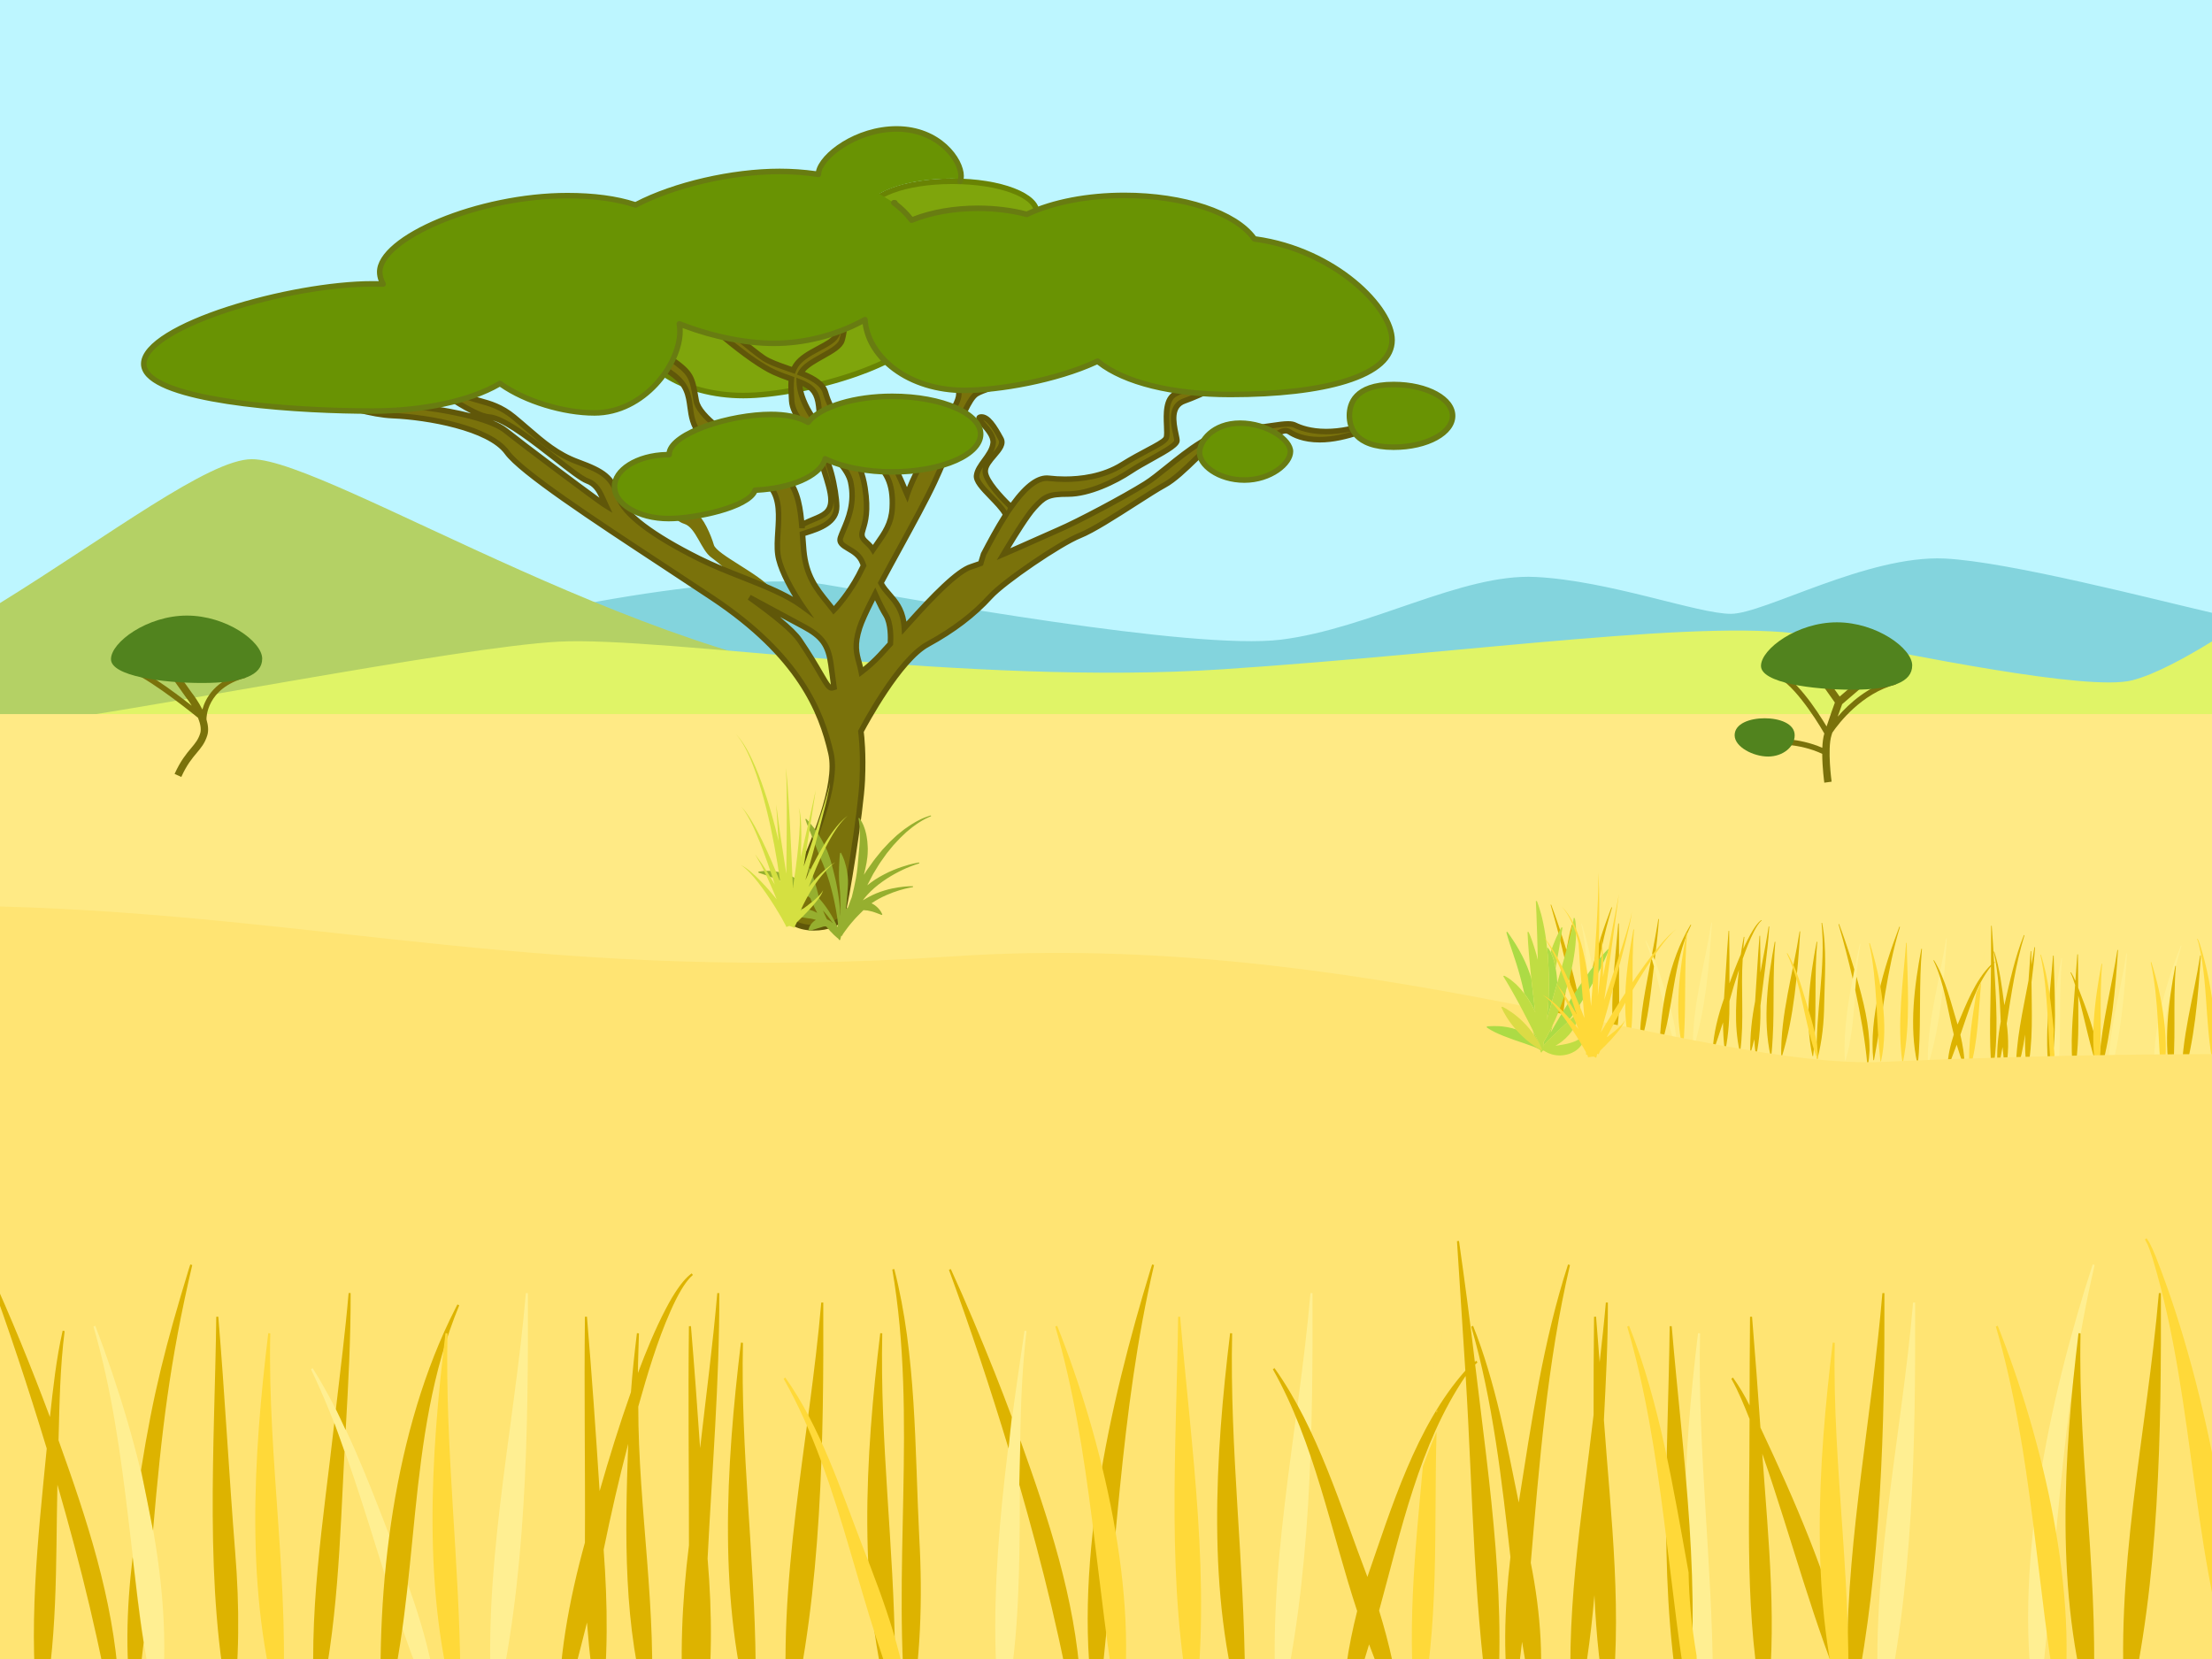 <svg xmlns="http://www.w3.org/2000/svg" xmlns:xlink="http://www.w3.org/1999/xlink" id="Layer_1" width="480" height="360" x="0" y="0" enable-background="new 0 0 480 360" version="1.1" viewBox="0 0 480 360" xml:space="preserve"><g id="fixed"><path fill="#BDF6FF" d="M0,0h480v360H0V0z"/><path fill="#83D4DD" d="M422,121.2c-16.8-0.8-39.199,12-46.398,12c-7.201,0-26.399-7.2-42.399-8c-16-0.8-36,11.2-55.2,13.6 c-19.199,2.4-80-8.8-99.2-12c-19.2-3.2-70.4,6.4-95.2,15.2L78,162.8l402,2.378v-32.203C467.355,130.057,435.789,121.857,422,121.2z"/><path fill="#B4D165" d="M197.515,148.4c-52-0.8-126.069-48.76-142.869-48.76c-9.236,0-30.758,16.429-54.646,31.224v51.592 c12.603,3.538,26.77,5.944,42,5.944C99.601,188.4,249.516,149.2,197.515,148.4z"/><path fill="#E0F467" d="M480,139.185c-5.5,3.392-12.402,7.21-17.375,8.453c-9.6,2.4-47.396-5.399-68.996-9.6 c-21.599-4.2-73.797,3.6-128.395,7.2c-54.597,3.6-121.193-7.2-143.992-6C99.343,140.391,30.397,154.273,0,158.025v6.961l480-4.063 V139.185z"/><path fill="#FFEA85" d="M0,154.954h480V360H0V154.954z"/></g><g><path id="grass4_1_" fill="#FFEF92" d="M345.566,226.103c-1.266-8.496-0.593-17.287-2.434-25.62l0.125-0.04 c2.43,7.97,4.21,17.899,2.44,25.665L345.566,226.103L345.566,226.103L345.566,226.103L345.566,226.103z M363.82,227.16 c0.024-4.051-1.167-7.956-2.369-11.777c-1.152-3.719-2.383-7.747-4.265-11.241l-0.112,0.069c2.956,7.392,3.825,15.567,6.617,22.975 L363.82,227.16L363.82,227.16L363.82,227.16L363.82,227.16z M367.506,227.43c2.653-8.587,3.42-18.275,3.991-27.22l-0.132-0.009 c-1.384,9.001-4.171,18.045-3.992,27.211C367.418,227.417,367.462,227.424,367.506,227.43L367.506,227.43L367.506,227.43z M400.475,230.135c2.408-8.205,1.695-16.962,3.242-25.275l-0.128-0.035c-1.729,8.017-3.737,17.181-3.246,25.295 C400.388,230.125,400.431,230.129,400.475,230.135L400.475,230.135L400.475,230.135z M418.467,230.861 c2.657-8.585,3.421-18.277,3.991-27.221l-0.132-0.009c-1.385,8.999-4.179,18.048-3.991,27.211 C418.379,230.849,418.423,230.854,418.467,230.861L418.467,230.861L418.467,230.861z M446.78,230.435 c0.467-7.496,0.001-14.987,0.676-22.481l-0.13-0.022c-1.503,7.907-2.677,16.867-0.899,24.816l0.131-0.006 C446.662,231.976,446.734,231.205,446.78,230.435C446.81,229.961,446.752,230.909,446.78,230.435 C446.81,229.961,446.752,230.909,446.78,230.435C446.81,229.961,446.752,230.909,446.78,230.435z M467.741,234.172 c1.847-9.593,2.77-19.568,5.643-28.932l-0.122-0.049c-3.432,8.55-6.639,19.718-5.655,28.975 C467.651,234.168,467.696,234.171,467.741,234.172L467.741,234.172L467.741,234.172z M457.567,234.109 c2.657-8.586,3.42-18.274,3.992-27.22l-0.133-0.009c-1.382,9.012-4.174,18.036-3.991,27.21 C457.48,234.098,457.523,234.104,457.567,234.109L457.567,234.109L457.567,234.109z"/><path id="grass5_1_" fill="#DDB300" d="M359.984,199.434c-0.19,2.965-0.554,5.931-0.921,8.876 c-0.177-0.467-0.358-0.933-0.546-1.396c0.459-2.493,0.949-4.983,1.335-7.489L359.984,199.434L359.984,199.434L359.984,199.434 L359.984,199.434L359.984,199.434L359.984,199.434z M358.355,207.799c-1.121,6.226-2.62,12.473-2.492,18.837l0.13,0.019 c1.703-5.503,2.216-11.26,2.9-16.951C358.721,209.067,358.542,208.432,358.355,207.799 C358.345,207.862,358.507,208.314,358.355,207.799C358.345,207.862,358.507,208.314,358.355,207.799 C358.345,207.862,358.507,208.314,358.355,207.799z M375.282,217.259c0.005-0.018,0.009-0.033,0.015-0.051l0,0L375.282,217.259 C375.287,217.241,375.282,217.259,375.282,217.259C375.287,217.241,375.282,217.259,375.282,217.259 C375.287,217.241,375.282,217.259,375.282,217.259z M378.296,205.881L378.296,205.881c-0.027,0.058-0.055,0.117-0.082,0.178 L378.296,205.881L378.296,205.881L378.296,205.881L378.296,205.881z M366.71,200.909c-4.533,7.598-6.401,17.762-6.583,26.499 l0.131,0.023c3.07-8.7,2.574-18.342,6.727-26.726l-0.114-0.064C366.87,200.642,366.814,200.734,366.71,200.909 C366.606,201.084,366.814,200.734,366.71,200.909C366.606,201.084,366.814,200.734,366.71,200.909 C366.606,201.084,366.814,200.734,366.71,200.909z M351.352,215.765c-0.062-5.125,0.018-10.251-0.066-15.376l-0.132-0.004 c-0.675,8.469-1.994,17.428-0.818,25.888l0.132,0.004C351.167,222.836,351.403,219.27,351.352,215.765 C351.342,214.967,351.362,216.562,351.352,215.765C351.342,214.967,351.362,216.562,351.352,215.765 C351.342,214.967,351.362,216.562,351.352,215.765z M343.213,223.729c0.007-5.497-1.346-10.743-2.846-16.008 c0.223-2.359,0.416-4.74,0.875-7.067l-0.127-0.034c-0.545,1.813-0.872,3.688-1.204,5.55c-0.994-3.326-2.085-6.629-3.313-9.876 l-0.125,0.042c1.148,3.924,2.169,7.886,3.093,11.868c-0.968,5.83-2.056,11.777-1.697,17.711l0.131,0.015 c1.455-4.991,1.639-10.188,2.102-15.332c1.155,5.326,2.146,10.829,2.637,16.266l0.133,0.006 C343.077,225.829,343.161,224.784,343.213,223.729C343.212,223.649,343.209,223.807,343.213,223.729 C343.212,223.649,343.209,223.807,343.213,223.729C343.212,223.649,343.209,223.807,343.213,223.729z M344.671,215.63 c-0.628,3.337-0.988,6.824-0.63,10.216l0.133,0.008c0.3-1.555,0.54-3.08,0.839-4.638c-0.102-1.062-0.159-2.065-0.203-2.816 C344.789,218.023,344.715,216.413,344.671,215.63z M349.572,197.181c-1.825,4.816-2.833,7.835-3.979,12.843 c0.175,1.323,0.357,2.645,0.518,3.969c0.987-6.39,1.811-10.871,3.708-17.071l-0.122-0.049 C349.696,196.87,349.653,196.979,349.572,197.181C349.534,197.284,349.653,196.979,349.572,197.181 C349.534,197.284,349.653,196.979,349.572,197.181C349.534,197.284,349.653,196.979,349.572,197.181z M416.386,228.388 c0.468-7.496,0.005-14.985,0.679-22.481l-0.131-0.022c-1.504,7.908-2.675,16.868-0.899,24.816l0.132-0.006 C416.268,229.929,416.342,229.158,416.386,228.388C416.416,227.915,416.358,228.862,416.386,228.388 C416.416,227.915,416.358,228.862,416.386,228.388C416.416,227.915,416.358,228.862,416.386,228.388z M405.687,227.935 c0.018-5.498-1.352-10.744-2.845-16.007c-0.093,0.958-0.179,1.917-0.265,2.876c1.15,5.326,2.145,10.828,2.637,16.267l0.132,0.004 C405.553,230.036,405.638,228.991,405.687,227.935C405.688,227.856,405.683,228.013,405.687,227.935 C405.688,227.856,405.683,228.013,405.687,227.935C405.688,227.856,405.683,228.013,405.687,227.935z M401.457,207.375 c-0.748-2.308-1.525-4.606-2.385-6.876l-0.124,0.043c1.149,3.923,2.169,7.885,3.091,11.868c0.112-0.679,0.223-1.357,0.347-2.034 C402.087,209.373,401.779,208.372,401.457,207.375C401.197,206.573,401.716,208.177,401.457,207.375 C401.197,206.573,401.716,208.177,401.457,207.375C401.197,206.573,401.716,208.177,401.457,207.375z M382.146,199.873 c0.049-0.04,0.099-0.077,0.147-0.116l-0.072-0.111c-0.1,0.063-0.193,0.136-0.287,0.21c-0.177,0.147-0.415,0.388-0.68,0.719 c-0.267,0.331-0.56,0.755-0.866,1.258c-0.792,1.296-1.464,2.667-2.093,4.049c0,0,0,0.001,0,0.002l-0.083,0.177 c0.028-0.061,0.056-0.12,0.083-0.179c0.06-0.857,0.161-1.712,0.238-2.568l-0.131-0.023c-0.24,1.266-0.469,2.528-0.646,3.804 c-0.894,2.068-1.702,4.173-2.468,6.294c0.013-3.795,0.002-7.592-0.061-11.385l-0.132-0.004c-0.389,4.885-0.63,9.779-0.987,14.667 c-1.283,3.663-2.308,7.622-2.472,11.519l0.129,0.025c0.73-2.107,1.444-4.222,2.128-6.346c0.02,2.01,0.108,4.03,0.385,6.021 l0.132,0.004c0.715-3.507,0.907-7.108,0.884-10.679c-0.005,0.017-0.01,0.033-0.014,0.05l0.014-0.051v0.001 c0.629-2.274,1.305-4.531,2.057-6.768c-0.603,5.841-1.142,11.879,0.151,17.666l0.131-0.007c0.895-6.639,0.086-13.371,0.535-20.035 c0.733-2.057,1.499-4.128,2.515-6.066c0.268-0.512,0.526-0.944,0.758-1.285c0.231-0.343,0.441-0.589,0.597-0.741 C382.081,199.936,382.116,199.902,382.146,199.873C382.178,199.848,382.116,199.902,382.146,199.873 C382.178,199.848,382.116,199.902,382.146,199.873C382.178,199.848,382.116,199.902,382.146,199.873z M395.849,217.783 c0.098-5.737,0.617-11.851-0.45-17.534l-0.129,0.023c1.007,9.752-1.398,19.646-1.011,29.438l0.132,0.014 C395.407,225.856,395.808,221.773,395.849,217.783C395.864,216.875,395.84,218.693,395.849,217.783 C395.864,216.875,395.84,218.693,395.849,217.783C395.864,216.875,395.84,218.693,395.849,217.783z M412.046,201.387 c-3.261,8.573-6.516,19.431-5.529,28.666l0.132,0.007c1.853-9.596,2.773-19.566,5.643-28.933l-0.121-0.049 C412.171,201.076,412.127,201.186,412.046,201.387C412.008,201.49,412.127,201.186,412.046,201.387 C412.008,201.49,412.127,201.186,412.046,201.387C412.008,201.49,412.127,201.186,412.046,201.387z M384.67,225.273 c0.403-6.968-0.051-13.921,0.578-20.893l-0.131-0.022c-1.503,7.929-2.675,16.854-0.899,24.816l0.132-0.006 C384.523,227.877,384.589,226.574,384.67,225.273C384.703,224.692,384.634,225.855,384.67,225.273 C384.703,224.692,384.634,225.855,384.67,225.273C384.703,224.692,384.634,225.855,384.67,225.273z M393.761,225.268 c0.404-6.966-0.051-13.919,0.578-20.891l-0.13-0.022c-1.506,7.927-2.676,16.856-0.899,24.816l0.132-0.006 C393.614,227.871,393.68,226.57,393.761,225.268C393.795,224.688,393.725,225.851,393.761,225.268 C393.795,224.688,393.725,225.851,393.761,225.268C393.795,224.688,393.725,225.851,393.761,225.268z M390.511,202.106 c-1.384,9-4.176,18.047-3.991,27.21l0.132,0.02c2.652-8.57,3.421-18.285,3.99-27.221L390.511,202.106L390.511,202.106 L390.511,202.106L390.511,202.106L390.511,202.106z M380.693,225.666c0.061,1.099,0.149,2.197,0.301,3.285l0.131,0.005 c0.718-3.505,0.947-7.142,0.884-10.711c0.673-5.72,1.552-11.448,1.921-17.196l-0.132-0.009c-0.515,3.344-1.186,6.665-1.793,9.993 c-0.004-2.653-0.019-5.309-0.062-7.964l-0.132-0.004c-0.377,4.741-0.629,9.49-0.956,14.233c-0.695,3.592-1.119,7.288-1.047,10.951 l0.131,0.018c0.284-0.917,0.523-1.846,0.746-2.778L380.693,225.666C380.711,225.979,380.693,225.666,380.693,225.666 C380.711,225.979,380.693,225.666,380.693,225.666C380.711,225.979,380.693,225.666,380.693,225.666z M473.572,234.571 c2.66-8.586,3.415-18.276,3.992-27.221l-0.132-0.009c-1.382,9.013-4.171,18.035-3.991,27.212 C473.485,234.559,473.527,234.565,473.572,234.571L473.572,234.571L473.572,234.571z M444.827,233.245 c1.707-8.364,0.963-17.394,0.818-25.886l-0.132-0.004c-0.674,8.466-1.995,17.43-0.817,25.888 C444.74,233.243,444.784,233.245,444.827,233.245L444.827,233.245L444.827,233.245z M471.271,234.403 c1.093-8.182,0.16-16.554,0.897-24.787l-0.129-0.021c-1.506,7.923-2.681,16.858-0.9,24.816L471.271,234.403L471.271,234.403 L471.271,234.403L471.271,234.403z M455.58,229.386c-0.886-5.107-2.727-10.234-4.615-15.051c-0.005-2.413-0.019-4.825-0.059-7.238 l-0.132-0.005c-0.152,1.918-0.281,3.838-0.419,5.756c-0.267-0.65-0.587-1.282-0.956-1.88l-0.112,0.069 c0.424,0.88,0.721,1.807,1.021,2.733c-0.004-0.014-0.007-0.025-0.011-0.039c-0.423,6.374-1.227,12.882-0.341,19.249l0.131,0.004 c1.138-5.566,0.9-11.297,0.883-16.943c1.538,5.593,2.571,11.317,4.504,16.794c0.002,0.17,0.005,0.34,0.01,0.51l0.129,0.018 c0,0,0.009-0.024,0.023-0.071c0.087,0.24,0.176,0.48,0.268,0.72l0.129-0.023c0.003-0.6-0.022-1.199-0.077-1.798 c2.244-8.338,3.099-17.436,3.649-26.046l-0.131-0.009c-1.192,7.787-3.303,15.489-3.879,23.356L455.58,229.386 C455.524,229.071,455.58,229.386,455.58,229.386C455.524,229.071,455.58,229.386,455.58,229.386 C455.524,229.071,455.58,229.386,455.58,229.386z M440.807,209.367c-0.006-0.984-0.016-1.969-0.033-2.953l-0.131-0.005 c-0.169,2.124-0.315,4.249-0.459,6.373c-1.213,6.583-2.836,13.229-2.703,19.966l0.132,0.019c0.83-2.691,1.414-5.496,1.838-8.278 c-0.059,2.597,0.019,5.232,0.374,7.808l0.132,0.004c1.281-6.266,0.904-12.784,0.876-19.139l-0.001-0.002 c0.3-2.529,0.61-5.069,0.772-7.612l-0.131-0.009c-0.198,1.291-0.434,2.575-0.666,3.86V209.367 C440.803,208.635,440.807,209.367,440.807,209.367C440.803,208.635,440.807,209.367,440.807,209.367 C440.803,208.635,440.807,209.367,440.807,209.367z M432.044,209.693c-0.037,7.709-0.542,15.502,0.186,23.193l0.132,0.006 c1.461-7.863,0.755-15.963,0.351-23.895c0.053-0.045,0.106-0.091,0.162-0.133l-0.072-0.112c0,0-0.035,0.024-0.103,0.069 l0.005-0.002c-0.13-2.644-0.307-5.286-0.502-7.926l-0.131,0.006c-0.005,2.816-0.012,5.632-0.025,8.447 c-3.456,3.4-5.401,8.6-7.261,12.967c-1.413-4.584-2.582-9.841-5.122-13.968l-0.112,0.068c2.381,4.948,3.062,10.802,4.42,16.074 c-0.74,2.288-1.326,4.708-1.367,7.123l0.13,0.025c0.626-1.643,1.246-3.286,1.864-4.931c0.474,1.576,0.987,3.142,1.568,4.682 l0.13-0.023c0.012-2.28-0.382-4.596-0.899-6.812l0.003-0.007C427.144,219.55,428.724,213.925,432.044,209.693 C432.043,210.13,432.044,209.693,432.044,209.693C432.043,210.13,432.044,209.693,432.044,209.693 C432.043,210.13,432.044,209.693,432.044,209.693z M434.56,227.347c0.154,1.595,0.314,3.191,0.496,4.783l0.132,0.005 c0.738-3.233,0.698-6.749,0.27-10.021c0.989-6.391,1.949-12.968,3.85-19.166l-0.122-0.051c-1.954,4.87-3.083,10.149-4.243,15.248 c-0.52-3.871-0.993-7.942-2.193-11.675l-0.127,0.041c1.083,4.9,1.318,10.193,1.543,15.19c-0.001-0.016-0.002-0.03-0.003-0.046 c-0.621,3.341-0.991,6.823-0.629,10.218l0.132,0.007c0.3-1.556,0.577-3.116,0.882-4.671L434.56,227.347 C434.585,227.609,434.56,227.347,434.56,227.347C434.585,227.609,434.56,227.347,434.56,227.347 C434.585,227.609,434.56,227.347,434.56,227.347z"/><path id="grass6_1_" fill="#FFD939" d="M429.65,212.505c-0.141,0.222-0.282,0.456-0.423,0.694c0.368-2.195,0.737-4.42,1.378-6.555 l0.128,0.034c-0.34,1.723-0.521,3.477-0.696,5.225C429.908,212.097,429.779,212.295,429.65,212.505 C429.51,212.727,429.779,212.295,429.65,212.505C429.51,212.727,429.779,212.295,429.65,212.505 C429.51,212.727,429.779,212.295,429.65,212.505z M429.232,214.585c-0.119,0.263-0.24,0.527-0.361,0.796 c-0.877,5.468-1.848,10.999-1.512,16.559l0.131,0.015c1.786-6.057,1.818-12.527,2.422-18.768 C429.681,213.65,429.454,214.117,429.232,214.585C429.113,214.848,429.388,214.268,429.232,214.585 C429.113,214.848,429.388,214.268,429.232,214.585C429.113,214.848,429.388,214.268,429.232,214.585z M394.35,229.864 c-2.795-7.407-3.184-15.841-6.616-22.973l0.112-0.069c2.058,3.347,3.111,7.521,4.264,11.241c1.202,3.821,2.394,7.726,2.369,11.777 L394.35,229.864L394.35,229.864L394.35,229.864L394.35,229.864z M408.173,230.316c1.773-7.763-0.021-18.164-2.442-25.666 l-0.124,0.04c1.839,8.333,1.472,17.16,2.434,25.621C408.084,230.312,408.129,230.314,408.173,230.316L408.173,230.316 L408.173,230.316z M412.941,230.481c1.709-8.366,0.957-17.395,0.818-25.886l-0.132-0.004c-0.675,8.467-1.995,17.429-0.817,25.887 C412.854,230.48,412.898,230.481,412.941,230.481L412.941,230.481L412.941,230.481z M353.691,226.486 c1.101-8.178,0.157-16.556,0.896-24.786l-0.131-0.021c-1.503,7.925-2.677,16.856-0.897,24.816L353.691,226.486L353.691,226.486 L353.691,226.486L353.691,226.486z M481.401,235.078c-0.231-9.797-1.021-20.689-3.998-30.072c-0.129-0.416-0.254-0.741-0.354-0.955 c-0.053-0.11-0.11-0.219-0.175-0.322l-0.113,0.068c0.053,0.103,0.101,0.209,0.143,0.315c0.079,0.213,0.177,0.536,0.273,0.955 c2.271,9.841,1.051,20.342,4.094,30.031L481.401,235.078L481.401,235.078L481.401,235.078L481.401,235.078z M429.232,214.585 c-0.119,0.263-0.24,0.527-0.361,0.796c-0.877,5.468-1.848,10.999-1.512,16.559l0.131,0.015c1.786-6.057,1.818-12.527,2.422-18.768 C429.681,213.65,429.454,214.117,429.232,214.585C429.113,214.848,429.388,214.268,429.232,214.585 C429.113,214.848,429.388,214.268,429.232,214.585C429.113,214.848,429.388,214.268,429.232,214.585z M430.036,211.903 c0.174-1.747,0.357-3.502,0.696-5.226l-0.129-0.033c-0.639,2.135-1.008,4.359-1.377,6.555 C429.486,212.76,429.757,212.329,430.036,211.903C430.082,211.451,429.908,212.097,430.036,211.903 C430.082,211.451,429.908,212.097,430.036,211.903C430.082,211.451,429.908,212.097,430.036,211.903z M445.633,225.957 c-0.02-0.842-0.008-1.683,0.032-2.524c-0.603-5.366-1.119-11.116-2.785-16.281l-0.125,0.041c1.84,8.331,1.475,17.158,2.434,25.62 l0.132,0.005c0.294-1.293,0.437-2.614,0.5-3.938C445.729,227.909,445.65,226.932,445.633,225.957 C445.624,225.605,445.64,226.309,445.633,225.957C445.624,225.605,445.64,226.309,445.633,225.957 C445.624,225.605,445.64,226.309,445.633,225.957z M365.424,224.957c0.468-7.496,0.001-14.987,0.678-22.481l-0.131-0.022 c-1.506,7.926-2.674,16.856-0.899,24.816l0.131-0.006C365.307,226.498,365.381,225.727,365.424,224.957 C365.455,224.483,365.397,225.432,365.424,224.957C365.455,224.483,365.397,225.432,365.424,224.957 C365.455,224.483,365.397,225.432,365.424,224.957z M469.266,234.43c1.763-7.744-0.047-18.236-2.44-25.666l-0.127,0.04 c1.846,8.332,1.479,17.163,2.436,25.621C469.178,234.426,469.222,234.428,469.266,234.43L469.266,234.43L469.266,234.43z M455.265,233.942c1.092-8.182,0.161-16.554,0.9-24.787l-0.131-0.022c-1.506,7.925-2.681,16.86-0.901,24.817L455.265,233.942 L455.265,233.942L455.265,233.942L455.265,233.942z"/></g><path id="land" fill="#FFE473" d="M0,196.7c70.845,1.935,118.7,16.737,206.667,10.836s163.083,24.684,202.021,22.891	c38.938-1.793,71.312-1.676,71.312-1.676V360H0V196.7z"/><g><path id="grass4" fill="#FFEF92" d="M34.109,372.519c-6.115-27.976-5.845-57.364-13.833-84.663l0.408-0.162 c9.867,25.961,18.008,58.586,13.864,84.811L34.109,372.519L34.109,372.519L34.109,372.519L34.109,372.519z M95.055,371.946 c-0.829-13.479-5.663-26.199-10.518-38.641c-4.663-12.108-9.662-25.232-16.696-36.427l-0.359,0.254 c11.481,23.92,16.205,50.915,27.148,74.925L95.055,371.946L95.055,371.946L95.055,371.946L95.055,371.946z M107.369,372.017 c6.905-29.153,7.283-61.546,7.181-91.421h-0.439c-2.586,30.248-9.831,60.951-7.182,91.391 C107.076,371.996,107.223,372.007,107.369,372.017L107.369,372.017L107.369,372.017z M217.626,373.631 c6.174-27.828,1.838-56.792,5.122-84.789l-0.432-0.086c-3.956,27.045-8.584,57.975-5.133,84.853 C217.331,373.616,217.479,373.623,217.626,373.631L217.626,373.631L217.626,373.631z M277.625,372.017 c6.918-29.144,7.285-61.554,7.18-91.421h-0.439c-2.59,30.241-9.855,60.958-7.182,91.391 C277.331,371.996,277.478,372.007,277.625,372.017L277.625,372.017L277.625,372.017z M371.693,364.258 c-0.124-25.033-3.351-49.84-2.782-74.922l-0.438-0.043c-3.229,26.634-5.127,56.697,2.564,82.736l0.438-0.05 C371.646,369.41,371.716,366.833,371.693,364.258C371.686,362.678,371.707,365.844,371.693,364.258 C371.686,362.678,371.707,365.844,371.693,364.258C371.686,362.678,371.707,365.844,371.693,364.258z M442.241,371.998 c3.996-32.323,4.831-65.703,12.29-97.482l-0.417-0.141c-9.495,29.204-17.664,67.065-12.319,97.632 C441.943,372.004,442.093,372.001,442.241,371.998L442.241,371.998L442.241,371.998z M408.395,374.067 c6.914-29.15,7.278-61.548,7.181-91.421h-0.44c-2.58,30.277-9.844,60.917-7.182,91.39 C408.101,374.047,408.247,374.057,408.395,374.067L408.395,374.067L408.395,374.067z"/><path id="grass5" fill="#DDB300" d="M76.087,280.596c0.033,9.897-0.51,19.843-1.077,29.722c-0.69-1.515-1.398-3.021-2.125-4.518 c0.966-8.396,2.042-16.786,2.763-25.208h0.439V280.596L76.087,280.596L76.087,280.596L76.087,280.596L76.087,280.596z M72.543,308.779c-2.333,20.952-5.92,42.066-4.073,63.205l0.439,0.03c4.434-18.682,4.847-37.941,5.851-57.021 C74.042,312.914,73.304,310.843,72.543,308.779C72.519,308.994,73.161,310.456,72.543,308.779 C72.519,308.994,73.161,310.456,72.543,308.779C72.519,308.994,73.161,310.456,72.543,308.779z M130.958,336.447 c0.011-0.058,0.023-0.112,0.034-0.168v-0.001L130.958,336.447C130.969,336.39,130.958,336.447,130.958,336.447 C130.969,336.39,130.958,336.447,130.958,336.447C130.969,336.39,130.958,336.447,130.958,336.447z M138.432,297.934 c0,0,0-0.002,0-0.004c-0.078,0.205-0.156,0.407-0.233,0.615L138.432,297.934L138.432,297.934L138.432,297.934L138.432,297.934z M98.787,283.992c-13.375,26.284-17.312,60.506-15.96,89.603l0.438,0.049c8.264-29.62,4.456-61.575,16.389-90.391l-0.396-0.188 C99.259,283.064,99.095,283.389,98.787,283.992C98.479,284.598,99.095,283.389,98.787,283.992 C98.479,284.598,99.095,283.389,98.787,283.992C98.479,284.598,99.095,283.389,98.787,283.992z M51.035,336.837 c-1.356-17.029-2.238-34.094-3.666-51.119l-0.439,0.017c-0.349,28.313-2.727,58.408,3.077,86.279l0.44-0.016 C52.006,360.397,51.988,348.483,51.035,336.837C50.824,334.188,51.252,339.486,51.035,336.837 C50.824,334.188,51.252,339.486,51.035,336.837C50.824,334.188,51.252,339.486,51.035,336.837z M25.748,365.144 c-1.208-18.283-6.881-35.426-13.048-52.598c0.212-7.896,0.322-15.857,1.328-23.702l-0.432-0.086 c-1.403,6.153-2.073,12.465-2.76,18.73c-4.051-10.839-8.418-21.581-13.231-32.105l-0.407,0.17 c4.7,12.792,8.978,25.739,12.942,38.777c-1.913,19.606-4.199,39.627-1.678,59.282l0.44,0.02c3.718-16.925,3.17-34.251,3.557-51.46 c5.032,17.456,9.56,35.534,12.412,53.505l0.44-0.01C25.768,372.165,25.814,368.671,25.748,365.144 C25.731,364.885,25.753,365.404,25.748,365.144C25.731,364.885,25.753,365.404,25.748,365.144 C25.731,364.885,25.753,365.404,25.748,365.144z M28.785,337.885c-1.341,11.238-1.76,22.92,0.195,34.119l0.44-0.005 c0.651-5.241,1.107-10.366,1.753-15.608c-0.577-3.508-0.989-6.836-1.307-9.321C29.716,345.823,29.11,340.481,28.785,337.885z M40.955,275.434c-4.992,16.425-7.666,26.687-10.359,43.601c0.877,4.36,1.781,8.716,2.609,13.085 c1.854-21.475,3.585-36.561,8.511-57.604l-0.417-0.14C41.3,274.372,41.18,274.741,40.955,275.434 C40.849,275.782,41.18,274.741,40.955,275.434C40.849,275.782,41.18,274.741,40.955,275.434 C40.849,275.782,41.18,274.741,40.955,275.434z M270.154,364.258c-0.124-25.033-3.342-49.84-2.782-74.922l-0.438-0.043 c-3.232,26.636-5.121,56.695,2.565,82.736l0.438-0.05C270.104,369.41,270.177,366.833,270.154,364.258 C270.146,362.678,270.168,365.844,270.154,364.258C270.146,362.678,270.168,365.844,270.154,364.258 C270.146,362.678,270.168,365.844,270.154,364.258z M234.466,365.144c-1.173-18.284-6.902-35.429-13.047-52.598 c-0.091,3.209-0.163,6.418-0.237,9.627c5.024,17.46,9.56,35.532,12.412,53.505l0.44-0.01 C234.49,372.165,234.539,368.672,234.466,365.144C234.449,364.885,234.471,365.404,234.466,365.144 C234.449,364.885,234.471,365.404,234.466,365.144C234.449,364.885,234.471,365.404,234.466,365.144z M215.797,297.716 c-3.007-7.507-6.107-14.979-9.471-22.334l-0.405,0.171c4.702,12.791,8.98,25.739,12.942,38.777 c0.221-2.281,0.434-4.563,0.695-6.841C218.336,304.22,217.092,300.957,215.797,297.716 C214.752,295.107,216.84,300.326,215.797,297.716C214.752,295.107,216.84,300.326,215.797,297.716 C214.752,295.107,216.84,300.326,215.797,297.716z M149.893,277.093c0.153-0.143,0.308-0.282,0.465-0.421l-0.264-0.354 c-0.321,0.234-0.613,0.492-0.907,0.761c-0.556,0.53-1.296,1.379-2.103,2.544c-0.811,1.162-1.695,2.635-2.599,4.376 c-2.344,4.487-4.272,9.201-6.054,13.935c0,0,0,0.002,0,0.004l-0.233,0.609c0.077-0.208,0.156-0.41,0.233-0.613 c0.008-2.864,0.154-5.732,0.218-8.597l-0.438-0.043c-0.515,4.26-0.994,8.51-1.295,12.79c-2.51,7.082-4.731,14.262-6.801,21.484 c-0.808-12.623-1.69-25.246-2.748-37.851l-0.439,0.017c-0.201,16.335,0.093,32.669-0.002,49.003 c-3.445,12.472-5.968,25.862-5.64,38.861l0.437,0.055c1.953-7.175,3.858-14.363,5.652-21.579 c0.515,6.678,1.262,13.376,2.629,19.938l0.44-0.016c1.592-11.825,1.426-23.844,0.546-35.713c-0.011,0.056-0.023,0.11-0.034,0.168 l0.034-0.169v0.001c1.584-7.704,3.328-15.359,5.326-22.968c-0.697,19.562-1.138,39.762,4.46,58.716l0.437-0.05 c1.486-22.275-2.708-44.484-2.708-66.753c1.974-7.004,4.058-14.064,7.001-20.733c0.777-1.767,1.539-3.263,2.231-4.449 c0.694-1.188,1.34-2.055,1.825-2.596C149.688,277.312,149.798,277.193,149.893,277.093 C149.995,277,149.798,277.193,149.893,277.093C149.995,277,149.798,277.193,149.893,277.093 C149.995,277,149.798,277.193,149.893,277.093z M199.475,333.59c-0.958-19.105-0.602-39.551-5.421-58.216l-0.427,0.106 c5.534,32.207-0.253,65.652,3.231,98.131l0.44,0.017C199.813,360.535,200.232,346.866,199.475,333.59 C199.323,330.561,199.648,336.619,199.475,333.59C199.323,330.561,199.648,336.619,199.475,333.59 C199.323,330.561,199.648,336.619,199.475,333.59z M249.673,275.434c-8.928,29.24-17.32,66.08-11.972,96.57l0.439-0.005 c4.014-32.327,4.844-65.694,12.29-97.483l-0.416-0.14C250.018,274.372,249.896,274.741,249.673,275.434 C249.566,275.782,249.896,274.741,249.673,275.434C249.566,275.782,249.896,274.741,249.673,275.434 C249.566,275.782,249.896,274.741,249.673,275.434z M163.974,361.001c-0.217-23.261-3.287-46.285-2.758-69.612l-0.438-0.045 c-3.226,26.704-5.124,56.654,2.565,82.736l0.438-0.048C164.07,369.693,163.994,365.347,163.974,361.001 C163.956,359.063,163.983,362.945,163.974,361.001C163.956,359.063,163.983,362.945,163.974,361.001 C163.956,359.063,163.983,362.945,163.974,361.001z M194.207,358.949c-0.217-23.261-3.285-46.286-2.757-69.613l-0.438-0.043 c-3.233,26.698-5.122,56.66,2.566,82.736l0.438-0.05C194.305,367.641,194.229,363.295,194.207,358.949 C194.189,357.011,194.217,360.895,194.207,358.949C194.189,357.011,194.217,360.895,194.207,358.949 C194.189,357.011,194.217,360.895,194.207,358.949z M178.212,282.646c-2.588,30.242-9.844,60.955-7.18,91.389l0.438,0.032 c6.906-29.096,7.282-61.58,7.18-91.421H178.212L178.212,282.646L178.212,282.646L178.212,282.646L178.212,282.646z M150.837,363.198c0.445,3.641,0.987,7.271,1.735,10.861l0.438-0.016c1.599-11.814,1.548-23.965,0.537-35.822 c0.958-19.169,2.6-38.42,2.541-57.622h-0.44c-0.963,11.238-2.453,22.437-3.725,33.643c-0.605-8.827-1.25-17.655-1.99-26.473 l-0.439,0.016c-0.195,15.852,0.03,31.701,0.007,47.553c-1.512,12.099-2.092,24.485-1.031,36.651l0.439,0.03 c0.738-3.113,1.326-6.254,1.86-9.408L150.837,363.198C150.964,364.237,150.837,363.198,150.837,363.198 C150.964,364.237,150.837,363.198,150.837,363.198C150.964,364.237,150.837,363.198,150.837,363.198z M461.729,372.017 c6.922-29.148,7.268-61.548,7.18-91.421h-0.44c-2.579,30.281-9.832,60.914-7.183,91.391 C461.433,371.996,461.581,372.007,461.729,372.017L461.729,372.017L461.729,372.017z M365.831,374.044 c3.805-28.204-0.694-58.067-3.076-86.274l-0.438,0.016c-0.346,28.312-2.733,58.413,3.078,86.281 C365.54,374.059,365.686,374.052,365.831,374.044L365.831,374.044L365.831,374.044z M454.035,371.976 c1.803-27.456-3.176-55.093-2.562-82.638l-0.438-0.043c-3.233,26.689-5.14,56.671,2.562,82.736L454.035,371.976L454.035,371.976 L454.035,371.976L454.035,371.976z M400.725,358.8c-4.085-16.784-11.357-33.427-18.715-49.023 c-0.562-8.022-1.147-16.046-1.818-24.06l-0.439,0.016c-0.076,6.411-0.075,12.823-0.104,19.234c-1.031-2.102-2.24-4.13-3.6-6.035 l-0.357,0.254c1.604,2.832,2.802,5.846,4.01,8.862c-0.018-0.043-0.033-0.083-0.051-0.126c0.025,21.288-1.191,43.115,3.179,64.091 l0.438-0.016c2.538-18.767,0.465-37.77-0.859-56.544c6.368,18.252,11.086,37.062,18.743,54.842c0.04,0.565,0.088,1.13,0.142,1.694 l0.438,0.03c0,0,0.021-0.085,0.06-0.243c0.341,0.781,0.69,1.559,1.048,2.333l0.427-0.106c-0.121-1.995-0.342-3.985-0.66-5.959 c5.594-28.237,6.403-58.688,6.308-87.442h-0.439c-2.221,26.165-7.516,52.251-7.667,78.546L400.725,358.8 C400.474,357.769,400.725,358.8,400.725,358.8C400.474,357.769,400.725,358.8,400.725,358.8 C400.474,357.769,400.725,358.8,400.725,358.8z M347.114,295.529c-0.242-3.272-0.497-6.544-0.772-9.813l-0.438,0.017 c-0.087,7.098-0.102,14.197-0.104,21.295c-2.556,22.166-6.47,44.632-4.513,67.008l0.438,0.032c2.16-9.138,3.472-18.593,4.26-27.944 c0.384,8.649,1.229,17.398,2.992,25.883l0.439-0.016c2.856-21.123,0.144-42.722-1.371-63.847l-0.001-0.006 c0.428-8.481,0.889-16.997,0.86-25.491h-0.439c-0.369,4.338-0.867,8.661-1.347,12.987L347.114,295.529 C346.934,293.093,347.114,295.529,347.114,295.529C346.934,293.093,347.114,295.529,347.114,295.529 C346.934,293.093,347.114,295.529,347.114,295.529z M318.043,298.579c1.604,25.648,1.669,51.676,5.809,77.093l0.439-0.009 c3.099-26.483-1.061-53.257-4.184-79.548c0.164-0.164,0.333-0.324,0.507-0.479l-0.265-0.353c0,0-0.109,0.086-0.322,0.251 l0.012-0.009c-1.021-8.762-2.199-17.511-3.439-26.244l-0.438,0.048c0.616,9.367,1.224,18.733,1.811,28.103 c-10.737,12.079-16.04,29.803-21.248,44.749c-5.727-14.934-10.791-32.154-20.162-45.31l-0.358,0.254 c9.025,15.922,12.601,35.24,18.298,52.47c-1.949,7.774-3.356,15.952-2.951,23.993l0.437,0.058c1.713-5.602,3.409-11.209,5.1-16.817 c1.927,5.136,3.987,10.229,6.263,15.221l0.428-0.105c-0.475-7.59-2.299-15.205-4.518-22.458l0.01-0.024 C303.951,332.458,307.948,313.394,318.043,298.579C318.134,300.032,318.043,298.579,318.043,298.579 C318.134,300.032,318.043,298.579,318.043,298.579C318.134,300.032,318.043,298.579,318.043,298.579z M330.361,356.726 c0.869,5.271,1.762,10.541,2.722,15.796l0.438-0.012c1.731-10.918,0.81-22.604-1.346-33.388 c1.858-21.473,3.576-43.563,8.508-64.604l-0.416-0.14c-5.407,16.632-7.978,34.446-10.701,51.663 c-2.589-12.756-5.078-26.196-9.907-38.338l-0.409,0.163c4.697,16.054,6.666,33.606,8.529,50.176c-0.006-0.05-0.012-0.102-0.02-0.15 c-1.317,11.248-1.765,22.912,0.197,34.12l0.439-0.005c0.649-5.241,1.222-10.492,1.89-15.731L330.361,356.726 C330.505,357.597,330.361,356.726,330.361,356.726C330.505,357.597,330.361,356.726,330.361,356.726 C330.505,357.597,330.361,356.726,330.361,356.726z"/><path id="grass6" fill="#FFD939" d="M310.711,308.463c-0.421,0.772-0.837,1.581-1.256,2.404c0.739-7.383,1.467-14.864,3.118-22.109 l0.431,0.086c-0.74,5.809-0.953,11.683-1.143,17.53C311.479,307.049,311.09,307.738,310.711,308.463 C310.29,309.235,311.09,307.738,310.711,308.463C310.29,309.235,311.09,307.738,310.711,308.463 C310.29,309.235,311.09,307.738,310.711,308.463z M309.789,315.479c-0.338,0.896-0.686,1.806-1.028,2.729 c-1.689,18.38-3.678,36.992-1.319,55.406l0.439,0.02c4.582-20.545,3.244-42.071,3.852-62.96 C311.066,312.268,310.418,313.869,309.789,315.479C309.451,316.374,310.23,314.387,309.789,315.479 C309.451,316.374,310.23,314.387,309.789,315.479C309.451,316.374,310.23,314.387,309.789,315.479z M197.193,374.104 c-10.952-24.011-14.132-51.97-27.147-74.922l0.359-0.255c7.591,10.668,12.031,24.318,16.696,36.43 c4.854,12.442,9.688,25.16,10.517,38.639L197.193,374.104L197.193,374.104L197.193,374.104L197.193,374.104z M243.268,372.508 c4.161-26.211-4.136-60.401-13.865-84.811l-0.409,0.162c7.983,27.303,8.738,56.738,13.831,84.665 C242.973,372.519,243.12,372.514,243.268,372.508L243.268,372.508L243.268,372.508z M259.164,371.992 c3.812-28.208-0.71-58.063-3.075-86.274l-0.438,0.017c-0.349,28.311-2.734,58.412,3.076,86.279 C258.872,372.007,259.019,371.999,259.164,371.992L259.164,371.992L259.164,371.992z M61.214,371.976 c1.833-27.449-3.178-55.097-2.564-82.638l-0.438-0.043c-3.228,26.696-5.134,56.665,2.566,82.736L61.214,371.976L61.214,371.976 L61.214,371.976L61.214,371.976z M487.877,371.949c-2.961-32.53-8.031-68.579-20.027-99.119c-0.525-1.355-1.011-2.403-1.391-3.098 c-0.198-0.357-0.417-0.701-0.656-1.031l-0.357,0.254c0.196,0.33,0.377,0.67,0.541,1.018c0.312,0.688,0.71,1.741,1.128,3.112 c9.751,32.221,8.046,67.418,20.337,98.962L487.877,371.949L487.877,371.949L487.877,371.949L487.877,371.949z M309.789,315.479 c-0.338,0.896-0.686,1.806-1.028,2.729c-1.689,18.38-3.678,36.992-1.319,55.406l0.439,0.02c4.582-20.545,3.244-42.071,3.852-62.96 C311.066,312.268,310.418,313.869,309.789,315.479C309.451,316.374,310.23,314.387,309.789,315.479 C309.451,316.374,310.23,314.387,309.789,315.479C309.451,316.374,310.23,314.387,309.789,315.479z M311.859,306.374 c0.189-5.847,0.401-11.723,1.143-17.53l-0.432-0.086c-1.65,7.246-2.378,14.727-3.117,22.109 C310.223,309.352,311.024,307.854,311.859,306.374C311.908,304.865,311.479,307.049,311.859,306.374 C311.908,304.865,311.479,307.049,311.859,306.374C311.908,304.865,311.479,307.049,311.859,306.374z M366.875,349.624 c-0.249-2.795-0.4-5.596-0.455-8.402c-3.208-17.712-6.215-36.721-12.911-53.524l-0.407,0.162 c7.986,27.299,8.747,56.739,13.832,84.665l0.44-0.013c0.691-4.369,0.864-8.793,0.781-13.21 C367.634,356.094,367.156,352.863,366.875,349.624C366.77,348.455,366.977,350.792,366.875,349.624 C366.77,348.455,366.977,350.792,366.875,349.624C366.77,348.455,366.977,350.792,366.875,349.624z M99.898,364.258 c-0.124-25.033-3.354-49.84-2.785-74.922l-0.438-0.043c-3.236,26.699-5.121,56.659,2.564,82.736l0.438-0.05 C99.849,369.41,99.921,366.833,99.898,364.258C99.89,362.678,99.912,365.844,99.898,364.258 C99.89,362.678,99.912,365.844,99.898,364.258C99.89,362.678,99.912,365.844,99.898,364.258z M447.369,372.508 c4.133-26.148-4.238-60.636-13.863-84.811l-0.409,0.162c8.002,27.295,8.76,56.748,13.835,84.665 C447.077,372.519,447.224,372.514,447.369,372.508L447.369,372.508L447.369,372.508z M400.702,374.027 c1.796-27.458-3.176-55.093-2.562-82.639l-0.438-0.045c-3.232,26.69-5.142,56.671,2.563,82.736L400.702,374.027L400.702,374.027 L400.702,374.027L400.702,374.027z"/></g><g id="tree2"><path fill="#7A720B" d="M44.812,156.158l-0.005-0.178c-0.002-0.066-0.081-6.678,8.558-8.932l-0.303-1.161 c-6.417,1.674-8.479,5.633-9.142,8.076c-0.903-1.802-2.01-3.249-2.265-3.574l0.011,0.016l-0.025-0.033 c0.003,0.005,0.01,0.013,0.014,0.018l-3.389-4.784l-1.305,0.925l3.399,4.8l0.025,0.034c0.316,0.4,0.766,1.031,1.227,1.775 c-4.012-3.146-11.026-8.34-14.477-9.059l-0.245,1.174c3.887,0.81,13.208,8.177,16.077,10.502c0.495,1.222,0.766,2.448,0.476,3.378 c-0.428,1.371-1.08,2.147-1.982,3.221c-1.013,1.206-2.273,2.707-3.576,5.58l1.457,0.661c1.212-2.673,2.345-4.022,3.345-5.213 c0.944-1.125,1.76-2.096,2.284-3.772C45.302,158.556,45.169,157.347,44.812,156.158z"/><path fill="#51831E" d="M56.895,142.919c0,3.668-4.415,5.285-13.027,5.285c-8.612,0-19.786-1.494-19.786-5.162 s7.855-9.463,16.468-9.463C49.162,133.579,56.895,139.251,56.895,142.919"/></g><g id="tree2_1_"><path fill="#7A720B" d="M395.421,163.584c0.011,3.024,0.424,6.062,0.45,6.257l1.586-0.22c-0.01-0.07-0.964-7.06-0.029-10.052 c0.062-0.196,0.124-0.395,0.188-0.595l-0.001,0.001c1.438-2.092,6.378-8.528,13.801-10.464l-0.304-1.161 c-5.634,1.47-9.835,5.282-12.331,8.156h-0.001c0.44-1.268,0.812-2.295,0.964-2.705l4.041-3.463l-1.042-1.215l-3.533,3.029 l-2.894-4.084l-1.307,0.925l3.157,4.458c-0.313,0.865-1.088,3.019-1.8,5.184l0,0c-1.981-3.294-7.137-11.248-11.184-12.091 l-0.246,1.174c3.56,0.741,8.864,8.837,10.938,12.447c-0.257,0.857-0.386,1.95-0.435,3.11c-5.157-2.274-10.388-1.96-10.621-1.943 l0.08,1.197C384.961,161.526,390.382,161.198,395.421,163.584z"/><path fill="#51831E" d="M414.944,144.382c0,3.668-4.415,5.284-13.027,5.284c-8.61,0-19.786-1.493-19.786-5.161 s7.855-9.463,16.469-9.463C407.211,135.042,414.944,140.714,414.944,144.382 M389.443,159.549c0-2.552-3.322-3.687-6.515-3.687 c-3.188,0-6.514,1.135-6.514,3.687c0,2.551,4.062,4.62,7.251,4.62C386.857,164.168,389.443,162.1,389.443,159.549"/></g><g id="tree1"><path id="lime" fill="#7FA50C" d="M200.517,70.246c0,8.199-26.168,15.588-39.218,15.588c-13.05,0-23.63-6.647-23.63-14.846 c0-8.199,10.58-14.846,23.63-14.846C174.349,56.143,200.517,62.047,200.517,70.246 M224.934,46c0-3.682-8.179-6.667-18.267-6.667 S188.4,42.318,188.4,46c0,3.683,8.178,6.667,18.267,6.667C216.755,52.667,224.934,49.683,224.934,46"/><path id="limeBorder" fill="#698304" d="M161.299,86.435c-13.36,0-24.229-6.929-24.229-15.446c0-8.517,10.869-15.446,24.229-15.446 c12.163,0,39.818,5.555,39.818,14.704c0,5.327-9.471,9.451-15.116,11.435C177.91,84.524,167.983,86.435,161.299,86.435z M161.299,56.742c-12.698,0-23.03,6.391-23.03,14.246s10.332,14.246,23.03,14.246c6.562,0,16.329-1.883,24.304-4.686 c9.097-3.197,14.314-6.952,14.314-10.303c0-3.292-5.209-6.773-14.291-9.553C177.903,58.33,168.127,56.742,161.299,56.742z M206.667,53.267c-10.58,0-18.867-3.192-18.867-7.267c0-4.074,8.287-7.267,18.867-7.267c10.579,0,18.866,3.192,18.866,7.267 S217.246,53.267,206.667,53.267z M206.667,39.934C196.099,39.934,189,43.07,189,46s7.099,6.067,17.667,6.067 c10.567,0,17.667-3.137,17.667-6.067C224.333,43.07,217.234,39.934,206.667,39.934z"/><path id="trunk" fill="#7A720B" d="M218.271,111.704c-1.448-2.842-6.617-6.385-6.352-8.517c0.296-2.363,3.296-4.365,3.591-7.023 c0.296-2.658-4.336-5.456-2.704-5.678C214.438,90.265,216,93,217.2,95.2c1.2,2.2-3.6,4.6-3.4,7.2c0.2,2.6,5.619,7.591,5.619,7.591 c2.617-3.721,5.47-6.529,8.155-6.213c5.021,0.59,11.224,0,15.949-2.954c4.725-2.954,8.562-4.431,9.451-5.611 c0.887-1.182-1.184-7.976,2.065-9.748s7.089-1.477,9.155-2.953c2.066-1.477,7.385-3.25,9.451-3.544 c2.066-0.296,6.498-4.431,6.498-4.431S277,79,272.2,80.601c-4.8,1.6-11.2,5-15.2,6.399c-4,1.4-1.6,7.2-1.6,8.601 c0,1.399-6.4,4.2-10,6.6c-3.602,2.4-9.2,5-13.602,5c-4.4,0-5.2,0.6-7.4,3c-1.751,1.91-5.273,7.743-6.639,10.047 c4.444-1.896,9.306-4.143,11.88-5.246c4.135-1.772,14.176-7.089,18.903-10.042s12.699-11.519,19.788-11.814 s10.929-1.771,12.7-0.886c1.771,0.885,5.609,2.067,11.519,0.886s8.861-2.067,8.861-2.067s-5.021,2.658-10.634,3.84 c-5.611,1.182-9.155,0-10.93-1.182c-1.771-1.182-3.248,1.772-6.496,1.182c-3.25-0.59-6.498-0.886-9.155,0.591 c-2.659,1.477-7.681,7.679-11.521,9.747c-3.84,2.067-13.882,9.156-18.312,10.928c-4.43,1.771-16.54,10.042-19.494,13.291 c-2.953,3.249-7.088,6.793-13.586,10.337c-6.498,3.545-14.472,18.903-14.472,18.903s0.591,3.839,0.295,10.633 c-0.295,6.793-3.557,26.829-4.431,29.535c-0.873,2.706-9.962,4.005-12.404-0.591c-0.587-2.33,12.405-24.515,10.042-34.852 c-2.363-10.337-7.975-21.856-25.696-33.671c-17.721-11.814-40.759-26.286-44.599-31.603c-3.839-5.316-17.426-7.68-24.81-7.975 c-7.384-0.296-18.312-5.021-21.561-5.316c-3.249-0.296-12.701-2.954-12.701-2.954s30.717,5.612,35.443,5.907 c4.726,0.296,18.903,2.067,23.333,5.612c4.43,3.544,19.493,14.768,21.266,15.949c0.088,0.059,0.264,0.168,0.513,0.321 c-1.069-2.276-1.702-4.486-4.058-5.343c-3.249-1.182-16.288-13.569-21.266-13.882c-4.977-0.312-20.97-13.291-20.97-13.291 c0.886,0.296,10.042,4.431,13.586,7.384c3.545,2.954,7.68,1.772,12.7,5.907c5.021,4.135,8.271,7.68,13.882,9.747 c5.612,2.067,7.384,3.249,8.86,7.679c1.478,4.431,9.747,9.452,17.426,13.292c2.034,1.017,4.172,1.93,6.32,2.801l0.181,0.072 c-1.485-1.277-2.959-2.506-3.817-3.119c-2.217-1.583-3.325-6.493-5.859-7.284c-2.534-0.792-3.959-3.959-4.751-5.543 s-4.774-4.943-4.774-4.943c0.886,0.295,4.726,2.363,6.498,4.43c1.772,2.067,4.135,3.249,5.612,3.84 c1.477,0.591,3.249,4.726,3.839,6.793c0.586,2.052,10.063,6.357,12.519,9.599l0.045,0.016c2.483,1.108,4.757,2.294,6.634,3.677 c0,0-4.726-6.793-5.316-11.224s1.477-10.633-1.477-14.473c-2.953-3.839-11.519-6.793-15.358-11.519 c-3.839-4.726-0.295-9.156-6.202-13.291c-5.907-4.135-10.338-10.633-6.498-14.177c3.84-3.544,9.452-8.271,9.452-8.271 c-2.659,2.363-7.679,6.793-8.566,9.747c-0.886,2.954,0.591,6.202,5.316,9.451s4.726,4.135,5.612,9.156 c0.886,5.021,14.768,12.109,18.903,15.949c2.923,2.715,3.632,6.61,4.005,10.957l0.129-0.029c3.249-1.771,6.203-1.772,6.203-5.316 s-3.417-10.373-2.067-10.174c1.35,0.199,3.227,7.339,3.313,11.508c0.085,4.049-4.91,5.149-7.426,6.004l0.003,0.046 c0.082,1.163,0.161,2.348,0.27,3.543c0.591,6.498,3.544,9.155,6.498,12.995c0,0,3.544-3.544,6.202-9.156 c0.091-0.19,0.185-0.368,0.276-0.551c-0.064-0.177-0.128-0.353-0.187-0.52c-1.2-3.399-5.6-3.2-4.8-5.6c0.8-2.4,3.399-6.4,2.2-12 C183.4,99,172.2,93,171.8,87c-0.131-1.967-0.196-3.502-0.064-4.771c-1.119-0.393-2.393-0.846-3.823-1.489 c-5.907-2.658-18.688-13.965-17.363-14.286c1.325-0.321,11.57,8.794,15.117,11.208c1.535,1.044,4.041,1.816,6.487,2.691 c0.586-1.538,1.782-2.673,4.047-3.953c4.6-2.6,6-2.6,6-7.4s-0.702-7.164-0.702-7.164c2.363,3.25,2.068,9.451,1.182,12.11 c-0.823,2.468-7.5,4.174-8.923,7.006c2.583,1.023,4.821,2.267,5.379,4.217c1.181,4.136,3.249,6.793,8.565,9.452 c5.316,2.658,7.088,7.974,9.156,12.701c0,0,1.181-3.84,5.021-10.338s6.203-9.451,6.203-11.519c0-2.068-0.296-2.067-0.296-2.067 c-1.181-3.545-7.088-3.249-10.042-7.385c-2.954-4.135-5.021-10.041-8.565-12.995c-3.544-2.954-1.182-7.089,0.295-8.86 c0,0-1.181,2.953-1.181,5.316c0,2.362,7.384,8.27,9.155,12.7c1.772,4.43,9.157,5.907,11.814,8.27 c1.422,1.264,1.576,1.936,1.412,2.288c-0.343,0.224-0.526,0.371-0.526,0.371s0.383-0.064,0.526-0.371 c1.035-0.677,3.529-2.065,6.858-2.288c4.43-0.295,7.975-4.726,12.405-5.611c4.43-0.886,10.633,1.182,13.881,0.295 c3.248-0.886,6.793,0.295,11.812-0.295c3.9-0.459,10.114-5.727,12.695-8.058c-1.146,1.373-2.292,3.495-2.948,4.809 c-0.886,1.772-4.136,3.249-7.384,4.43c-3.249,1.182-8.861,0-10.635-0.295c-1.771-0.295-0.887,2.067-5.61,1.182 c-4.726-0.887-7.384-0.887-10.633-0.296s-2.362,2.954-5.612,4.431c-3.249,1.477-11.223,2.954-13.586,4.431 c-2.363,1.477-5.021,10.337-9.156,19.198c-2.627,5.629-7.757,14.595-11.604,21.827c1.433,2.896,4.735,4.122,5.087,9.789 l0.018,0.283c-0.004-0.097-0.011-0.189-0.017-0.284c4.988-5.589,11.145-12.257,14.49-13.303c0.613-0.191,1.317-0.438,2.084-0.726 l0.574-1.932c1.359-2.606,3.024-5.735,4.843-8.568L218.271,111.704z M186.52,136.267c-1.528,4.838-0.202,6.385,0.382,9.559 c1.272-0.964,2.646-2.161,4.049-3.651c0.654-0.695,1.419-1.541,2.259-2.481c-0.005,0.07-0.009,0.108-0.009,0.108l0.009-0.108 c0.051-0.668,0.259-4.3-1.009-6.292c-0.63-0.989-1.461-2.667-2.295-4.521C188.292,131.995,187.038,134.626,186.52,136.267z M177.659,92.259c0.109,0.124,0.23,0.244,0.356,0.364c-0.031-0.991-0.126-2.431-0.356-4.499c-0.369-3.323-1.777-4.338-4.223-5.281 C173.498,85.971,175.577,89.917,177.659,92.259z M174.41,135.972c-1.271-0.686-5.981-3.193-11.796-6.348 c5.217,3.716,9.418,7.107,10.91,9.301c5.021,7.384,5.907,10.633,7.088,10.338c0.099-0.025,0.228-0.063,0.37-0.11 c-0.148-1.07-0.37-2.695-0.665-4.911C179.727,139.811,178.25,138.039,174.41,135.972z M193.608,110.275 c0.295-5.316-1.181-7.975-4.43-10.633c-1.524-1.247-4.089-2.43-6.382-3.333c2.109,1.889,4.141,4.643,4.905,9.536 c1.476,9.451-2.363,9.451,0.295,11.814c0.688,0.612,1.136,1.124,1.441,1.62C191.484,116.268,193.395,114.117,193.608,110.275z"/><path id="trunkBorder" fill="#605709" d="M176.68,201.932c-3.273,0-5.8-1.225-6.935-3.356l-0.052-0.138 c-0.231-0.918,0.686-3.08,2.78-7.886c3.508-8.045,8.809-20.201,7.259-26.979c-2.052-8.977-6.799-20.875-25.444-33.306 c-3.444-2.296-7.163-4.741-10.759-7.105c-15.16-9.967-30.835-20.273-33.993-24.645c-3.659-5.066-16.876-7.427-24.348-7.726 c-4.696-0.188-10.64-2.086-15.416-3.61c-2.694-0.86-5.021-1.604-6.175-1.708c-3.267-0.298-12.42-2.864-12.809-2.974l0.271-1.168 c0.307,0.056,30.735,5.609,35.372,5.898c2.456,0.153,9.691,0.911,15.773,2.477c-6.612-3.343-16.838-11.613-17.37-12.045 l-2.56-2.077l3.127,1.042c0.757,0.252,10.048,4.381,13.781,7.493c1.526,1.272,3.162,1.725,5.055,2.249 c2.262,0.626,4.826,1.336,7.642,3.655c1.063,0.875,2.041,1.719,2.986,2.535c3.431,2.961,6.394,5.518,10.721,7.111 c5.775,2.127,7.686,3.442,9.223,8.053c1.147,3.44,7.068,7.916,17.125,12.944c3,1.5,6.255,2.784,9.404,4.026 c3.913,1.543,7.654,3.019,10.76,4.822c-1.465-2.418-3.509-6.214-3.896-9.119c-0.211-1.579-0.101-3.308,0.017-5.138 c0.21-3.297,0.428-6.705-1.375-9.048c-1.35-1.755-4.011-3.363-6.828-5.065c-3.176-1.919-6.459-3.904-8.521-6.441 c-1.781-2.192-2.063-4.287-2.336-6.313c-0.338-2.514-0.63-4.684-3.745-6.864c-4.74-3.318-7.95-7.636-8.177-11 c-0.11-1.635,0.434-3.017,1.616-4.109c3.806-3.514,9.416-8.241,9.472-8.289l0.785,0.908l-0.119,0.106 c-2.602,2.312-7.446,6.618-8.27,9.365c-1.088,3.625,2.163,6.778,5.082,8.785c4.763,3.274,4.957,4.377,5.771,9.02l0.093,0.526 c0.549,3.11,6.996,7.417,12.176,10.877c2.76,1.843,5.143,3.436,6.544,4.737c2.921,2.712,3.723,6.466,4.118,10.492 c0.625-0.305,1.229-0.556,1.78-0.784c2.141-0.888,3.432-1.424,3.432-3.657c0-1.626-0.804-4.117-1.451-6.119 c-0.85-2.632-1.177-3.724-0.74-4.324c0.182-0.249,0.464-0.376,0.811-0.325c2.072,0.306,3.755,8.642,3.826,12.09 c0.085,4.067-4.33,5.468-6.968,6.305c-0.146,0.047-0.289,0.092-0.427,0.136l0.002,0.031c0.07,1.005,0.143,2.045,0.237,3.081 c0.486,5.352,2.605,7.98,5.059,11.024c0.292,0.361,0.586,0.727,0.883,1.102c1.036-1.153,3.601-4.229,5.619-8.489 c0.055-0.116,0.11-0.226,0.166-0.335c-0.034-0.095-0.067-0.188-0.1-0.279c-0.518-1.466-1.748-2.188-2.834-2.825 c-1.186-0.695-2.529-1.484-1.97-3.164c0.168-0.502,0.399-1.045,0.667-1.674c1.028-2.412,2.437-5.714,1.516-10.011 c-0.526-2.458-3.309-5.186-6-7.823c-3.238-3.174-6.585-6.456-6.812-9.862c-0.121-1.812-0.181-3.216-0.104-4.399 c-1.097-0.389-2.201-0.8-3.433-1.354c-2.518-1.133-6.64-4.004-11.027-7.68c-3.149-2.64-6.883-6.015-6.782-7.103 c0.029-0.311,0.245-0.559,0.551-0.633c0.069-0.017,0.142-0.025,0.218-0.025c1.098,0,3.904,2.179,9.606,6.805 c2.312,1.875,4.496,3.647,5.772,4.516c1.211,0.825,3.107,1.486,5.115,2.187c0.235,0.083,0.472,0.165,0.708,0.248 c0.688-1.39,1.916-2.501,4.078-3.723c0.629-0.355,1.199-0.663,1.713-0.94c3.217-1.735,3.982-2.147,3.982-5.937 c0-4.633-0.671-6.97-0.678-6.993l-0.976-3.322l2.036,2.799c2.625,3.608,2.108,10.125,1.266,12.652 c-0.483,1.45-2.431,2.538-4.492,3.689c-1.604,0.896-3.255,1.817-4.1,2.847c2.246,0.947,4.452,2.223,5.056,4.332 c1.218,4.265,3.379,6.641,8.257,9.08c4.957,2.479,6.909,7.066,8.796,11.503c0.016,0.036,0.031,0.073,0.047,0.109 c0.669-1.686,2.048-4.785,4.549-9.018c1.11-1.878,2.081-3.436,2.938-4.809c1.984-3.184,3.182-5.104,3.182-6.404 c0-0.796-0.046-1.236-0.086-1.468h-0.042l-0.137-0.41c-0.517-1.551-2.192-2.295-4.132-3.156c-2.007-0.892-4.282-1.903-5.829-4.068 c-1.128-1.58-2.137-3.426-3.111-5.211c-1.584-2.9-3.223-5.899-5.35-7.673c-1.708-1.423-2.377-3.309-1.939-5.455 c0.407-1.988,1.645-3.635,2.158-4.251l2.419-2.903l-1.401,3.51c-0.011,0.028-1.138,2.877-1.138,5.094 c0,0.944,1.973,3.164,3.714,5.122c2.094,2.355,4.467,5.025,5.399,7.355c1.051,2.628,4.385,4.198,7.326,5.582 c1.705,0.803,3.316,1.561,4.33,2.462c0.544,0.483,1.176,1.107,1.483,1.75c1.375-0.772,3.578-1.715,6.349-1.901 c2.212-0.147,4.209-1.41,6.323-2.746c1.882-1.19,3.828-2.42,6.004-2.855c0.799-0.16,1.686-0.238,2.71-0.238 c1.655,0,3.385,0.204,5.057,0.401c1.512,0.178,2.939,0.346,4.171,0.346c0.775,0,1.398-0.067,1.903-0.205 c0.911-0.248,1.908-0.364,3.145-0.364c0.825,0,1.678,0.049,2.576,0.102c1.004,0.059,2.041,0.119,3.163,0.119 c1.062,0,2.052-0.056,3.021-0.169c3.742-0.44,9.893-5.677,12.363-7.907l0.861,0.83c-1.139,1.359-2.288,3.523-2.873,4.692 c-0.812,1.624-3.189,3.081-7.715,4.726c-1.008,0.365-2.305,0.551-3.854,0.551c-2.467,0-5.08-0.464-6.484-0.714 c-0.229-0.041-0.432-0.077-0.598-0.104c-0.068-0.012-0.134-0.018-0.19-0.018c-0.228,0-0.337,0.091-0.619,0.352 c-0.483,0.445-1.146,1.056-2.837,1.056c-0.566,0-1.232-0.07-1.977-0.21c-2.571-0.482-4.5-0.697-6.26-0.697 c-1.346,0-2.628,0.124-4.157,0.402c-1.478,0.269-1.918,0.906-2.527,1.789c-0.564,0.818-1.266,1.835-2.944,2.598 c-1.529,0.695-4.067,1.388-6.521,2.058c-2.845,0.776-5.787,1.58-6.995,2.335c-1.367,0.854-3.073,5.035-5.048,9.878 c-1.135,2.78-2.42,5.932-3.882,9.065c-1.769,3.792-4.7,9.147-7.534,14.326c-1.331,2.433-2.706,4.944-3.935,7.249 c0.427,0.764,1.005,1.428,1.615,2.127c1.295,1.487,2.743,3.149,3.243,6.259c5.396-6.004,10.709-11.489,13.862-12.475 c0.504-0.158,1.1-0.363,1.774-0.611l0.532-1.752c1.439-2.76,3.003-5.674,4.708-8.359c-0.632-1.065-1.793-2.264-2.918-3.427 c-1.888-1.951-3.519-3.637-3.331-5.142c0.162-1.294,1.004-2.446,1.82-3.562c0.804-1.1,1.635-2.236,1.77-3.453 c0.132-1.187-1.072-2.563-1.951-3.569c-0.798-0.914-1.28-1.465-1.054-2.068c0.083-0.22,0.291-0.497,0.816-0.568 c0.09-0.012,0.179-0.018,0.268-0.018c1.833,0,3.285,2.383,4.734,5.039c0.834,1.529-0.394,2.96-1.581,4.343 c-0.896,1.044-1.823,2.124-1.748,3.098c0.135,1.751,3.249,5.115,4.924,6.744c3.11-4.274,5.842-6.207,8.322-5.916 c1.138,0.134,2.303,0.202,3.463,0.202c3.279,0,8.041-0.532,12.097-3.068c2.104-1.315,4.043-2.345,5.602-3.171 c1.828-0.972,3.273-1.739,3.688-2.292c0.179-0.252,0.123-1.508,0.082-2.425c-0.115-2.597-0.271-6.152,2.179-7.489 c1.726-0.94,3.599-1.323,5.249-1.661c1.571-0.321,2.93-0.599,3.848-1.254c2.146-1.534,7.494-3.333,9.715-3.649 c1.543-0.221,4.979-3.161,6.174-4.275l4.25-3.967l-3.352,4.751c-0.135,0.189-3.316,4.644-8.246,6.287 c-2.568,0.855-5.59,2.229-8.51,3.554c-2.479,1.127-4.822,2.192-6.685,2.843c-2.454,0.859-2.062,3.695-1.447,6.525 c0.142,0.643,0.249,1.15,0.249,1.508c0,1.208-2.023,2.388-5.906,4.542c-1.535,0.853-3.123,1.733-4.359,2.558 c-3.529,2.353-9.296,5.101-13.933,5.101c-4.226,0-4.877,0.536-6.958,2.806c-1.393,1.519-3.954,5.614-5.611,8.354 c2.03-0.883,4.069-1.797,5.916-2.624c1.703-0.763,3.174-1.422,4.258-1.887c4.197-1.799,14.224-7.125,18.822-9.999 c1.312-0.819,2.938-2.128,4.656-3.514c4.522-3.641,10.15-8.172,15.426-8.391c3.125-0.13,5.594-0.49,7.576-0.778 c1.488-0.216,2.664-0.388,3.617-0.388c0.76,0,1.33,0.109,1.799,0.343c0.984,0.493,3.139,1.32,6.479,1.32 c1.479,0,3.045-0.163,4.654-0.485c5.805-1.161,8.775-2.045,8.807-2.054l0.453,1.105c-0.209,0.11-5.16,2.711-10.789,3.896 c-1.584,0.333-3.107,0.502-4.53,0.502c-3.651,0-5.862-1.11-6.854-1.772c-0.186-0.123-0.359-0.181-0.553-0.181 c-0.408,0-0.902,0.256-1.474,0.553c-0.851,0.44-1.907,0.989-3.28,0.989c-0.316,0-0.643-0.029-0.966-0.088 c-1.215-0.221-2.808-0.474-4.351-0.474c-1.756,0-3.197,0.327-4.407,0.999c-1.125,0.625-2.796,2.242-4.565,3.954 c-2.236,2.165-4.771,4.618-6.96,5.797c-1.432,0.771-3.813,2.298-6.337,3.916c-4.326,2.773-9.229,5.917-12.037,7.04 c-4.305,1.723-16.373,9.949-19.272,13.138c-3.598,3.958-8.093,7.379-13.743,10.461c-5.905,3.221-13.249,16.81-14.138,18.484 c0.116,0.878,0.534,4.557,0.273,10.551c-0.285,6.554-3.523,26.794-4.459,29.693C182.645,200.945,179.486,201.932,176.68,201.932z M170.853,198.098c1.335,2.375,4.512,2.633,5.828,2.633c2.855,0,5.112-1.051,5.429-2.031c0.821-2.549,4.102-22.467,4.401-29.377 c0.289-6.643-0.283-10.479-0.289-10.516l-0.03-0.193l0.091-0.174c0.329-0.634,8.134-15.562,14.717-19.153 c5.53-3.017,9.924-6.357,13.43-10.214c3.043-3.348,15.204-11.641,19.715-13.445c2.702-1.081,7.554-4.192,11.833-6.937 c2.652-1.701,4.943-3.17,6.416-3.962c2.043-1.1,4.516-3.492,6.694-5.603c1.907-1.846,3.556-3.439,4.815-4.141 c1.395-0.774,3.025-1.15,4.99-1.15c1.641,0,3.301,0.264,4.564,0.494c0.253,0.046,0.506,0.069,0.751,0.069 c1.08,0,1.918-0.435,2.728-0.855c0.683-0.354,1.324-0.688,2.025-0.688c0.43,0,0.838,0.129,1.219,0.383 c0.881,0.586,2.854,1.57,6.189,1.57c1.34,0,2.779-0.161,4.281-0.477c1.101-0.231,2.179-0.522,3.201-0.838 c-0.381,0.079-0.776,0.16-1.188,0.242c-1.688,0.337-3.333,0.509-4.892,0.509c-3.586,0-5.935-0.906-7.014-1.446 c-0.291-0.146-0.705-0.217-1.263-0.217c-0.866,0-2.004,0.166-3.444,0.375c-2.011,0.292-4.515,0.657-7.701,0.79 c-4.879,0.203-10.336,4.597-14.721,8.127c-1.75,1.408-3.402,2.739-4.775,3.597c-4.633,2.896-14.748,8.27-18.982,10.085 c-1.075,0.461-2.542,1.118-4.24,1.879c-2.37,1.062-5.057,2.265-7.641,3.368l-1.687,0.72l0.936-1.578 c1.426-2.404,4.934-8.205,6.713-10.146c2.374-2.59,3.382-3.195,7.843-3.195c4.368,0,9.877-2.639,13.268-4.899 c1.276-0.852,2.889-1.745,4.443-2.609c2.049-1.136,5.143-2.852,5.29-3.51c-0.001-0.211-0.108-0.709-0.224-1.235 c-0.502-2.317-1.438-6.631,2.225-7.912c1.811-0.634,4.131-1.688,6.584-2.803c2.948-1.339,5.996-2.724,8.624-3.6 c0.254-0.084,0.5-0.177,0.743-0.276c-2.413,0.568-6.545,2.059-8.207,3.245c-1.125,0.804-2.668,1.119-4.303,1.453 c-1.646,0.337-3.352,0.685-4.915,1.539c-1.794,0.979-1.655,4.102-1.556,6.382c0.066,1.519,0.115,2.616-0.318,3.198 c-0.576,0.767-1.975,1.509-4.088,2.632c-1.54,0.818-3.457,1.836-5.525,3.129c-4.299,2.687-9.298,3.25-12.734,3.25 c-1.208,0-2.419-0.07-3.604-0.209c-0.115-0.013-0.23-0.02-0.346-0.02c-2.024,0-4.473,2.027-7.277,6.026l-0.933,1.33l0.014,0.028 l-0.186,0.29c-1.744,2.71-3.347,5.692-4.82,8.516l-0.642,2.163l-0.28,0.104c-0.811,0.304-1.522,0.552-2.115,0.737 c-3.471,1.084-10.732,9.22-14.223,13.13l-0.957,1.072l-0.089-1.435c-0.225-3.607-1.687-5.286-3.101-6.909 c-0.731-0.84-1.422-1.633-1.926-2.65l-0.137-0.276l0.145-0.271c1.27-2.387,2.704-5.008,4.091-7.542 c2.825-5.162,5.746-10.501,7.499-14.257c1.45-3.107,2.729-6.244,3.858-9.011c2.223-5.447,3.828-9.383,5.523-10.442 c1.358-0.849,4.251-1.639,7.316-2.476c2.408-0.657,4.899-1.337,6.34-1.992c1.375-0.625,1.923-1.419,2.453-2.187 c0.655-0.949,1.332-1.93,3.3-2.288c1.603-0.292,2.951-0.421,4.372-0.421c1.835,0,3.833,0.221,6.479,0.717 c0.673,0.126,1.264,0.19,1.757,0.19c1.223,0,1.63-0.375,2.022-0.738c0.129-0.119,0.271-0.248,0.437-0.361 c-0.798,0.037-1.478,0.136-2.101,0.306c-0.608,0.166-1.336,0.247-2.221,0.247c-1.302,0-2.764-0.172-4.312-0.354 c-1.638-0.193-3.331-0.393-4.916-0.393c-0.944,0-1.754,0.07-2.475,0.214c-1.958,0.392-3.809,1.562-5.598,2.693 c-2.148,1.358-4.369,2.762-6.885,2.929c-3.236,0.216-5.673,1.604-6.57,2.191l-1.756,1.149l0.884-1.904l0,0 c-0.003,0,0.018-0.445-1.267-1.587c-0.885-0.786-2.419-1.508-4.044-2.273c-3.142-1.479-6.702-3.155-7.929-6.222 c-0.641-1.602-2.094-3.457-3.637-5.247c0.677,1.108,1.313,2.275,1.942,3.427c0.958,1.754,1.949,3.567,3.035,5.088 c1.356,1.9,3.382,2.799,5.34,3.669c2.047,0.909,3.984,1.77,4.721,3.699c0.314,0.385,0.389,1.228,0.389,2.432 c0,1.645-1.195,3.56-3.364,7.039c-0.853,1.368-1.82,2.919-2.922,4.785c-3.75,6.346-4.952,10.171-4.964,10.209l-0.477,1.542 l-0.646-1.479c-0.217-0.496-0.431-0.999-0.646-1.505c-1.802-4.237-3.666-8.618-8.229-10.899c-5.16-2.58-7.565-5.242-8.874-9.823 c-0.523-1.833-2.959-3.006-5.021-3.824l-0.609-0.241l0.294-0.585c0.796-1.586,2.908-2.766,4.951-3.906 c1.771-0.989,3.603-2.011,3.939-3.021c0.188-0.564,0.351-1.312,0.463-2.166c-0.505,2.31-1.882,3.053-4.386,4.403 c-0.509,0.274-1.071,0.577-1.692,0.929c-2.167,1.225-3.263,2.28-3.782,3.645l-0.209,0.55l-0.553-0.198 c-0.41-0.146-0.821-0.29-1.229-0.432c-2.084-0.729-4.053-1.415-5.395-2.328c-1.318-0.896-3.521-2.684-5.854-4.576 c-2.263-1.836-5.355-4.344-7.265-5.656c3.052,3.156,11.3,10.174,15.948,12.267c1.464,0.658,2.8,1.127,3.776,1.47l0.447,0.157 l-0.049,0.471c-0.124,1.195-0.066,2.673,0.067,4.669c0.196,2.95,3.378,6.069,6.455,9.085c2.947,2.889,5.73,5.618,6.333,8.429 c1,4.668-0.556,8.317-1.585,10.732c-0.258,0.604-0.48,1.127-0.633,1.583c-0.223,0.668,0.087,0.957,1.438,1.749 c1.2,0.704,2.694,1.581,3.358,3.461c0.058,0.165,0.121,0.338,0.185,0.513l0.089,0.243l-0.204,0.403 c-0.062,0.121-0.123,0.241-0.184,0.368c-2.672,5.641-6.172,9.175-6.32,9.323l-0.483,0.483l-0.417-0.541 c-0.436-0.567-0.872-1.107-1.3-1.639c-2.469-3.062-4.801-5.955-5.32-11.668c-0.095-1.048-0.168-2.094-0.239-3.105l-0.067-0.958 l0.438-0.148c0.271-0.093,0.57-0.188,0.888-0.288c2.616-0.83,6.197-1.966,6.131-5.137c-0.007-0.341-0.025-0.694-0.053-1.054 c-0.121,2.795-2.001,3.574-4.166,4.473c-0.667,0.277-1.355,0.562-2.062,0.929l-0.041,0.434l-1.195-0.009 c-0.34-4.369-0.892-8.521-3.875-11.291c-1.331-1.235-3.79-2.879-6.394-4.618c-5.65-3.774-12.054-8.052-12.691-11.667l-0.093-0.528 c-0.798-4.549-0.92-5.249-5.268-8.237c-5.884-4.046-6.266-7.735-5.551-10.119c0.124-0.413,0.318-0.848,0.569-1.298 c-0.161,0.146-0.319,0.292-0.475,0.435c-0.902,0.833-1.317,1.892-1.232,3.147c0.2,2.969,3.282,7.027,7.668,10.098 c3.546,2.481,3.902,5.128,4.246,7.687c0.262,1.947,0.51,3.787,2.078,5.717c1.93,2.375,5.122,4.304,8.209,6.17 c2.917,1.763,5.671,3.428,7.159,5.361c2.078,2.701,1.846,6.338,1.621,9.856c-0.113,1.77-0.22,3.441-0.024,4.903 c0.564,4.237,5.167,10.894,5.214,10.96l2.07,2.976l-2.919-2.15c-3.339-2.46-7.963-4.284-12.859-6.215 c-3.172-1.251-6.453-2.545-9.5-4.069c-10.495-5.248-16.46-9.836-17.727-13.638c-1.4-4.199-2.977-5.271-8.5-7.306 c-4.532-1.669-7.571-4.292-11.09-7.329c-0.94-0.812-1.913-1.651-2.965-2.518c-2.619-2.156-4.948-2.801-7.199-3.425 c-1.943-0.538-3.778-1.046-5.504-2.483c-2.012-1.677-5.828-3.72-8.881-5.215c5.831,4.446,13.668,9.872,16.687,10.062 c3.265,0.205,9.288,4.91,14.602,9.061c2.922,2.282,5.682,4.438,6.831,4.856c2.244,0.817,3.07,2.681,3.945,4.655 c0.145,0.328,0.293,0.662,0.451,0.997l0.854,1.817l-1.711-1.051c-0.258-0.158-0.439-0.272-0.531-0.333 c-1.834-1.223-16.953-12.496-21.308-15.98c-4.103-3.282-17.51-5.139-22.996-5.481c-2.148-0.134-9.471-1.331-16.918-2.613 c0.229,0.073,0.462,0.147,0.699,0.223c4.707,1.503,10.565,3.373,15.099,3.555c8.002,0.32,21.337,2.773,25.272,8.223 c3.028,4.193,18.61,14.438,33.679,24.345c3.598,2.365,7.317,4.812,10.766,7.11c18.998,12.665,23.847,24.842,25.948,34.036 c1.638,7.163-3.758,19.539-7.329,27.726C172.219,194.139,170.818,197.35,170.853,198.098z M213.323,101.379 c-0.414,0.636-0.729,1.257-0.808,1.882c-0.117,0.935,1.54,2.646,3.002,4.158c1.111,1.149,2.256,2.331,2.974,3.464l0.224-0.705 c-1.209-1.152-5.321-5.242-5.513-7.732C213.174,102.079,213.221,101.724,213.323,101.379z M106.94,91.228 c1.273,0.523,2.361,1.104,3.162,1.744c3.801,3.041,15.818,12.028,19.974,15.034c-0.657-1.397-1.383-2.546-2.833-3.074 c-1.328-0.482-3.901-2.493-7.159-5.038C115.812,96.558,110.094,92.091,106.94,91.228z M178.695,99.676 c0.176,0.676,0.463,1.563,0.713,2.34c0.357,1.105,0.738,2.285,1.028,3.416C179.967,103.049,179.27,100.813,178.695,99.676z M213.362,91.147c0.156,0.192,0.345,0.408,0.505,0.591c1.025,1.174,2.431,2.781,2.24,4.492c-0.079,0.707-0.318,1.357-0.641,1.974 c0.997-1.177,1.586-2.022,1.208-2.717C215.912,94.091,214.557,91.606,213.362,91.147z M249.688,75.507 c1.353,0.211,3.049,0.422,4.658,0.422c1.412,0,2.571-0.161,3.445-0.479c1.507-0.548,6.093-2.215,7.052-4.135 c0.214-0.427,0.46-0.901,0.728-1.393c-3.133,2.523-7.018,5.171-9.865,5.506c-1.018,0.119-2.05,0.178-3.158,0.178 C251.527,75.606,250.591,75.559,249.688,75.507z M180.467,149.881c-0.968,0-1.552-1.007-2.963-3.439 c-0.994-1.714-2.355-4.061-4.476-7.179c-1.299-1.91-4.92-4.988-10.763-9.15l0.635-1.016c4.414,2.395,8.249,4.447,10.31,5.551 c0.673,0.36,1.178,0.631,1.484,0.796c4.174,2.247,5.626,4.284,6.218,8.719c0.295,2.215,0.517,3.838,0.664,4.908l0.069,0.496 l-0.476,0.156c-0.158,0.052-0.302,0.095-0.411,0.122C180.661,149.869,180.563,149.881,180.467,149.881z M169.262,133.893 c2.37,1.941,3.942,3.494,4.758,4.695c2.144,3.154,3.519,5.522,4.521,7.252c0.703,1.212,1.373,2.367,1.754,2.728 c-0.143-1.04-0.334-2.448-0.573-4.247c-0.542-4.065-1.745-5.747-5.597-7.82c-0.306-0.165-0.811-0.436-1.482-0.795 C171.792,135.249,170.637,134.631,169.262,133.893z M186.487,146.892l-0.176-0.958c-0.136-0.737-0.315-1.391-0.488-2.023 c-0.561-2.046-1.09-3.979,0.124-7.824c0.479-1.517,1.567-3.895,3.426-7.483l0.571-1.103l0.509,1.133 c0.892,1.984,1.692,3.563,2.254,4.445c1.329,2.09,1.179,5.625,1.101,6.659l-0.016,0.203l-0.135,0.152 c-0.99,1.107-1.69,1.876-2.271,2.493c-1.297,1.378-2.685,2.629-4.124,3.719L186.487,146.892z M189.875,130.252 c-1.468,2.888-2.381,4.921-2.783,6.195c-1.107,3.508-0.668,5.113-0.111,7.146c0.104,0.376,0.208,0.76,0.307,1.168 c1.119-0.905,2.201-1.911,3.226-2.999c0.545-0.58,1.201-1.299,2.111-2.314c0.05-0.889,0.143-4.04-0.93-5.725 C191.121,132.821,190.448,131.477,189.875,130.252z M189.413,120.383l-0.486-0.79c-0.283-0.459-0.705-0.932-1.329-1.486 c-1.532-1.361-1.245-2.301-0.849-3.601c0.447-1.465,1.123-3.679,0.359-8.569c-0.808-5.169-3.077-7.716-4.713-9.181l-2.492-2.232 l3.112,1.227c3.014,1.188,5.214,2.34,6.542,3.426c3.111,2.546,4.974,5.296,4.649,11.131c-0.193,3.477-1.694,5.617-3.433,8.096 c-0.274,0.392-0.557,0.793-0.841,1.211L189.413,120.383z M185.163,97.976c1.632,2.126,2.644,4.656,3.131,7.776 c0.806,5.163,0.053,7.631-0.397,9.105c-0.379,1.244-0.458,1.503,0.499,2.354c0.411,0.365,0.749,0.704,1.027,1.034 c0.125-0.178,0.248-0.355,0.37-0.529c1.7-2.425,3.043-4.34,3.217-7.474c0.298-5.352-1.318-7.769-4.211-10.136 C187.984,99.441,186.749,98.719,185.163,97.976z M178.661,94.067l-1.06-1.011c-0.138-0.131-0.271-0.264-0.392-0.4 c-2.059-2.315-4.307-6.372-4.374-9.802l-0.018-0.893l0.833,0.321c2.684,1.035,4.213,2.262,4.603,5.775 c0.201,1.808,0.322,3.337,0.36,4.546L178.661,94.067z M174.115,83.777c0.339,2.393,1.708,5.123,3.204,7.114 c-0.061-0.81-0.146-1.712-0.256-2.702C176.778,85.631,175.898,84.605,174.115,83.777z"/><path id="green" fill="#699303" d="M280.027,97.963c0,2.541-4.143,6.207-9.994,6.207c-5.854,0-9.732-3.394-9.732-5.934 s2.93-6.409,8.783-6.409S280.027,95.423,280.027,97.963z M302.076,73.788c0-7.237-12.562-19.456-29.432-21.885l-0.477-0.091 C268.326,46.351,257.167,42.4,244,42.4c-8.311,0-15.817,1.576-21.193,4.11l-0.065-0.018c-3.136-0.825-6.726-1.293-10.542-1.293 c-5.492,0-10.514,0.973-14.39,2.579h0.001c-0.992-1.356-2.294-2.626-3.866-3.781c0,0-2.207-1.407-3.158-1.918 c3.328-1.996,9.136-3.32,15.88-3.32c0.412,0,1.223,0.04,1.223,0.04l0.616-0.04c0,0,0.051-0.382,0.051-0.577 c0-3.424-4.836-10.207-14.005-10.207c-9.168,0-16.952,6.399-16.952,9.823c0,0.013,0.002,0.025,0.002,0.038 c-2.672-0.413-5.488-0.638-8.402-0.638c-10.355,0-22.985,2.908-31.283,7.276c-3.771-1.262-8.635-2.021-14.811-2.021 C103.334,42.456,82.4,51.82,82.4,59c0,0.904,0.254,1.786,0.737,2.637C82.364,61.615,81.586,61.6,80.8,61.6 c-18.557,0-49.2,9.2-49.6,17.2c-0.4,8,31.043,10.4,49.6,10.4c11.496,0,21.638-2.372,27.696-5.988 c5.251,3.805,13.773,6.389,20.504,6.389c10.494,0,18.555-10.312,18.555-17.712c0-0.565-0.046-1.104-0.133-1.619 c6.535,2.572,13.912,4.23,20.546,4.23c7.284,0,14.198-2.06,19.728-5.142l0,0c0.539,8.083,9.271,15.348,21.573,15.348 c8.001,0,20.614-2.414,28.854-6.299l0.048-0.024C243.458,82.72,253.702,85.6,267,85.6 C286.771,85.601,302.076,81.851,302.076,73.788z M315.214,90.237c0,3.756-5.731,6.8-12.8,6.8s-9.596-3.117-9.596-6.872 s2.524-6.728,9.596-6.728C309.482,83.438,315.214,86.482,315.214,90.237z M212.8,94.2c0,4.529-8.596,8.2-19.2,8.2 c-5.809,0-11.011-1.104-14.532-2.844h0.001c-0.963,3.61-7.297,6.458-15.225,6.807c-1.069,3.56-12.59,6.164-18.766,6.164 c-6.48,0-11.733-3.104-11.733-6.934c0-3.829,5.253-6.934,11.733-6.934c0.041,0,0.084,0.002,0.126,0.002 c-0.001-0.021-0.004-0.041-0.004-0.062c0-4.309,12.667-8.672,22.056-8.672c3.648,0,6.262,0.661,8.098,1.72 c2.513-3.279,9.73-5.648,18.247-5.648C204.204,86,212.8,89.672,212.8,94.2z"/><path id="greenBorder" fill="#687C11" d="M270.033,104.77c-5.914,0-10.332-3.449-10.332-6.534c0-2.938,3.261-7.009,9.383-7.009 c6.107,0,11.543,3.767,11.543,6.736C280.627,101.046,275.9,104.77,270.033,104.77z M269.084,92.427 c-5.27,0-8.184,3.435-8.184,5.809c0,2.175,3.559,5.334,9.133,5.334c5.449,0,9.395-3.349,9.395-5.607 C279.427,95.827,274.693,92.427,269.084,92.427z M302.414,97.638c-8.87,0-10.193-4.682-10.193-7.472 c0-2.737,1.323-7.328,10.193-7.328c7.514,0,13.398,3.25,13.398,7.399C315.812,94.387,309.928,97.638,302.414,97.638z M302.414,84.038c-5.885,0-8.994,2.119-8.994,6.128c0,4.103,3.109,6.272,8.994,6.272c6.611,0,12.199-2.839,12.199-6.2 C314.613,86.877,309.025,84.038,302.414,84.038z M145.078,113.127c-6.801,0-12.333-3.379-12.333-7.534 c0-4.066,5.302-7.391,11.906-7.528c0.906-4.87,13.973-8.737,22.605-8.737c3.255,0,5.927,0.524,7.95,1.558 c2.943-3.298,10.217-5.485,18.395-5.485c11.103,0,19.8,3.865,19.8,8.8c0,4.935-8.697,8.8-19.8,8.8 c-5.368,0-10.488-0.949-14.188-2.618c-1.539,3.514-7.566,6.149-15.153,6.562C162.39,110.791,150.992,113.127,145.078,113.127z M145.078,99.261c-6.139,0-11.134,2.841-11.134,6.333c0,3.492,4.995,6.334,11.134,6.334c6.204,0,17.273-2.682,18.191-5.737 c0.073-0.245,0.293-0.416,0.548-0.427c7.608-0.335,13.778-3.011,14.671-6.362c0.046-0.174,0.168-0.318,0.332-0.392 c0.164-0.074,0.353-0.071,0.513,0.009c3.576,1.768,8.775,2.782,14.266,2.782c10.082,0,18.6-3.48,18.6-7.6 c0-4.119-8.518-7.6-18.6-7.6c-8.021,0-15.328,2.226-17.771,5.413c-0.183,0.238-0.515,0.305-0.776,0.154 c-1.887-1.088-4.511-1.64-7.798-1.64c-9.625,0-21.456,4.451-21.456,8.072l0.003,0.051c0.003,0.162-0.06,0.318-0.174,0.434 c-0.114,0.116-0.271,0.183-0.432,0.178L145.078,99.261z M148.154,71.889c0-0.236-0.008-0.469-0.023-0.702 c6.717,2.528,13.725,3.913,19.837,3.913c6.569,0,13.359-1.694,19.223-4.785c0.538,3.87,2.827,7.474,6.521,10.23 c4.116,3.07,9.641,4.762,15.557,4.762c7.5,0,20.071-2.179,28.818-6.222C243.852,83.611,254.354,86.2,267,86.2 c10.277,0,18.969-1.006,25.13-2.909c6.998-2.162,10.547-5.359,10.547-9.503c0-7.416-12.647-20.077-30.155-22.508 c-4.187-5.68-15.586-9.479-28.521-9.479c-8.037,0-15.572,1.446-21.251,4.075c-3.23-0.834-6.873-1.275-10.548-1.275 c-5.159,0-10.175,0.868-14.188,2.45c-0.875-1.12-1.956-2.183-3.223-3.168c-0.055-0.275-0.297-0.482-0.588-0.482l-0.252-0.002 c-0.001,0-0.001,0-0.002,0c-0.259,0-0.489,0.166-0.57,0.412c-0.081,0.247,0.005,0.518,0.215,0.672 c1.526,1.122,2.783,2.351,3.735,3.652c0.163,0.224,0.459,0.306,0.714,0.2c3.939-1.634,8.969-2.533,14.16-2.533 c3.654,0,7.269,0.446,10.452,1.29c0.137,0.036,0.282,0.023,0.41-0.037C228.606,44.44,236.043,43,244,43 c12.725,0,23.854,3.69,27.691,9.182c0.097,0.138,0.246,0.229,0.412,0.251c16.76,2.225,29.373,14.488,29.373,21.354 C301.477,80.704,288.266,85,267,85c-12.594,0-22.963-2.581-28.448-7.081c-0.18-0.147-0.428-0.177-0.638-0.079 c-8.601,4.069-21.178,6.266-28.646,6.266c-12.512,0-20.49-7.519-20.975-14.787c-0.014-0.206-0.131-0.39-0.312-0.487 c-0.181-0.099-0.399-0.098-0.579,0.003c-5.865,3.266-12.768,5.064-19.436,5.064c-6.249,0-13.468-1.487-20.329-4.188 c-0.201-0.08-0.43-0.044-0.598,0.092c-0.168,0.136-0.25,0.354-0.214,0.565c0.086,0.512,0.127,1.009,0.127,1.52 C146.955,78.779,139.415,89,129,89c-6.767,0-15.054-2.581-20.151-6.275c-0.194-0.141-0.454-0.151-0.66-0.029 C101.996,86.393,91.757,88.6,80.8,88.6c-19.655,0-43.086-2.392-48.08-7.642c-0.657-0.69-0.958-1.387-0.921-2.129 c0.166-3.309,6.902-7.547,17.58-11.06C59.821,64.335,71.861,62.2,80.8,62.2c0.702,0,1.461,0.012,2.321,0.037 c0.225,0.009,0.419-0.105,0.531-0.291c0.112-0.186,0.115-0.417,0.008-0.605C83.222,60.57,83,59.782,83,59 c0-3.163,4.817-7.152,12.571-10.412c8.365-3.517,18.402-5.533,27.535-5.533c5.757,0,10.676,0.67,14.62,1.99 c0.155,0.052,0.325,0.039,0.47-0.038c8.188-4.311,20.647-7.207,31.004-7.207c2.802,0,5.598,0.212,8.312,0.631 c0.176,0.027,0.355-0.025,0.489-0.144s0.208-0.29,0.202-0.468c0-0.009-0.001-0.025-0.002-0.04 c0.033-3.044,7.588-9.203,16.352-9.203c8.673,0,13.404,6.347,13.404,9.607c0,0.331-0.06,0.654-0.178,0.961 c-0.12,0.31,0.034,0.657,0.344,0.776c0.309,0.119,0.656-0.035,0.775-0.344c0.172-0.445,0.259-0.914,0.259-1.393 c0-3.771-5.016-10.807-14.604-10.807c-8.85,0-16.675,5.823-17.483,9.775c-2.577-0.366-5.221-0.552-7.869-0.552 c-10.438,0-22.989,2.899-31.336,7.227c-4.024-1.308-8.988-1.971-14.758-1.971C103.805,41.856,81.8,50.989,81.8,59 c0,0.676,0.128,1.351,0.381,2.014C81.692,61.005,81.235,61,80.8,61c-17.675,0-49.758,8.957-50.199,17.77 c-0.054,1.073,0.367,2.088,1.25,3.016c6.018,6.326,33.601,8.015,48.949,8.015c10.969,0,21.266-2.191,27.665-5.875 C113.77,87.632,122.144,90.2,129,90.2C140.111,90.2,148.154,79.263,148.154,71.889z"/></g><g><path fill="#96AF2F" d="M202,176.946c0,0-0.134,0.03-0.371,0.104c-0.24,0.069-0.583,0.192-1.013,0.366 c-0.214,0.092-0.45,0.193-0.707,0.304c-0.249,0.128-0.518,0.266-0.806,0.413c-0.294,0.14-0.579,0.331-0.894,0.513 c-0.312,0.185-0.645,0.377-0.966,0.611c-0.328,0.227-0.67,0.463-1.024,0.708c-0.336,0.269-0.684,0.544-1.042,0.829 c-0.367,0.274-0.711,0.597-1.06,0.926c-0.349,0.33-0.718,0.656-1.07,1.009c-0.341,0.364-0.688,0.735-1.04,1.11 c-0.174,0.188-0.352,0.377-0.53,0.567c-0.163,0.201-0.329,0.402-0.494,0.604c-0.331,0.407-0.666,0.817-1.001,1.229 c-0.345,0.405-0.625,0.856-0.942,1.286c-0.311,0.436-0.622,0.867-0.931,1.301c-0.216,0.322-0.419,0.65-0.624,0.979l-0.016,0.021 c0.114-0.465,0.225-0.93,0.331-1.393c0.185-0.824,0.339-1.646,0.421-2.455c0.034-0.403,0.078-0.802,0.076-1.194 c0.004-0.195,0.008-0.39,0.013-0.581c-0.008-0.191-0.016-0.383-0.023-0.57c-0.023-0.749-0.098-1.458-0.223-2.107 c-0.048-0.323-0.117-0.633-0.199-0.924c-0.081-0.292-0.136-0.566-0.239-0.819c-0.093-0.251-0.18-0.486-0.26-0.704 c-0.101-0.213-0.195-0.408-0.279-0.585c-0.079-0.178-0.165-0.323-0.247-0.442c-0.078-0.124-0.144-0.228-0.202-0.311 c-0.114-0.168-0.173-0.257-0.173-0.257l-0.173,0.067c0,0,0.014,0.106,0.043,0.306c0.018,0.199,0.101,0.495,0.122,0.854 c0.018,0.176,0.039,0.371,0.062,0.583c0.013,0.216,0.026,0.448,0.042,0.697c0.026,0.496,0.039,1.053,0.023,1.658 c0.001,0.305-0.009,0.619-0.035,0.947c-0.006,0.325-0.024,0.662-0.058,1.01c-0.054,0.693-0.119,1.429-0.194,2.188 c-0.069,0.767-0.141,1.558-0.212,2.356c-0.082,0.81-0.208,1.625-0.346,2.441c-0.255,1.398-0.576,2.785-0.904,4.109l-0.016,0.033 c-0.106,0.238-0.205,0.476-0.283,0.72c-0.155,0.433-0.307,0.853-0.453,1.26c-0.016,0.05-0.032,0.097-0.048,0.146l0,0l-0.003,0.01 c0.001-0.003,0.002-0.006,0.003-0.01c-0.164,0.137-0.321,0.274-0.47,0.423l0.002-0.011c0.108-0.887,0.191-1.812,0.261-2.738 c0.035-0.602,0.102-1.2,0.135-1.795c0.043-0.594,0.079-1.18,0.053-1.746c-0.026-0.566-0.065-1.113-0.159-1.629 c-0.088-0.52-0.161-0.997-0.288-1.448c-0.117-0.448-0.239-0.854-0.352-1.21c-0.123-0.352-0.25-0.646-0.358-0.893 c-0.217-0.488-0.373-0.766-0.373-0.766l-0.184,0.031c0,0-0.058,0.311-0.101,0.846c-0.026,0.266-0.035,0.592-0.057,0.957 c-0.025,0.362-0.049,0.766-0.059,1.201c-0.001,0.432-0.036,0.916-0.029,1.414c0.003,0.501,0,1.029,0.024,1.574 c0.041,0.545,0.08,1.106,0.141,1.684c0.065,0.574,0.09,1.16,0.119,1.747c0.041,1.175,0.038,2.353,0.036,3.458 c-0.003,0.191-0.005,0.38-0.008,0.566c-0.001,0.078-0.002,0.153-0.004,0.23l-0.001,0.062c-0.021-0.469-0.052-0.951-0.08-1.465 c-0.067-0.74-0.135-1.523-0.246-2.328c-0.113-0.806-0.218-1.643-0.394-2.479c-0.083-0.42-0.154-0.846-0.247-1.27 c-0.099-0.422-0.199-0.846-0.299-1.27c-0.172-0.854-0.436-1.688-0.646-2.521c-0.104-0.418-0.221-0.827-0.364-1.226 c-0.131-0.401-0.276-0.793-0.415-1.179c-0.146-0.383-0.292-0.76-0.475-1.107c-0.171-0.356-0.341-0.703-0.52-1.035 c-0.178-0.332-0.331-0.66-0.515-0.968c-0.191-0.304-0.375-0.595-0.552-0.875c-0.173-0.28-0.351-0.543-0.519-0.792 c-0.171-0.247-0.315-0.492-0.489-0.69c-0.33-0.411-0.622-0.767-0.873-1.054c-0.497-0.577-0.81-0.89-0.81-0.89l-0.16,0.096 c0,0,0.126,0.424,0.397,1.135c0.133,0.357,0.306,0.784,0.512,1.27c0.209,0.482,0.382,1.039,0.627,1.621 c0.232,0.585,0.5,1.206,0.745,1.893c0.234,0.687,0.57,1.368,0.829,2.112c0.148,0.364,0.294,0.737,0.458,1.108 c0.081,0.187,0.163,0.373,0.246,0.562c0.075,0.19,0.15,0.384,0.226,0.576c0.299,0.772,0.617,1.56,0.863,2.365 c0.126,0.401,0.254,0.806,0.38,1.208c0.12,0.402,0.219,0.812,0.33,1.213c0.226,0.804,0.405,1.604,0.585,2.379 c0.183,0.773,0.306,1.533,0.45,2.251c0.115,0.721,0.244,1.401,0.317,2.036c0.047,0.333,0.086,0.65,0.12,0.954l-0.001,0.044 c-0.05,0.249-0.083,0.49-0.104,0.72l-0.008-0.054c-0.242-0.544-0.571-1.227-1.001-1.989c-0.536-0.963-1.227-2.056-2.083-3.147 c-0.265-0.342-0.544-0.687-0.839-1.023l-0.079-0.079c-0.101-0.479-0.193-0.95-0.319-1.396c-0.119-0.467-0.228-0.92-0.371-1.344 c-0.07-0.214-0.138-0.419-0.185-0.617c-0.059-0.198-0.113-0.394-0.174-0.578c-0.112-0.375-0.257-0.707-0.339-1.034 c-0.097-0.32-0.188-0.599-0.273-0.827c-0.167-0.457-0.296-0.716-0.296-0.716l-0.185,0.015c0,0-0.087,0.275-0.183,0.754 c-0.05,0.237-0.098,0.526-0.145,0.857c-0.056,0.324-0.052,0.717-0.058,1.139c0.009,0.42-0.008,0.895,0.069,1.36l-0.053-0.056 c-0.432-0.362-0.879-0.705-1.324-1.043c-0.604-0.438-1.226-0.838-1.862-1.16c-0.64-0.316-1.287-0.565-1.913-0.754 c-0.314-0.093-0.624-0.168-0.919-0.244c-0.303-0.055-0.595-0.104-0.875-0.154c-0.277-0.061-0.553-0.068-0.81-0.094 c-0.259-0.017-0.496-0.055-0.732-0.045c-0.466,0.004-0.871-0.004-1.192,0.035c-0.644,0.068-1.015,0.144-1.015,0.144l-0.017,0.185 c0,0,0.349,0.146,0.967,0.336c0.311,0.099,0.662,0.238,1.069,0.371c0.402,0.149,0.855,0.319,1.351,0.506 c0.241,0.1,0.493,0.201,0.754,0.308c0.258,0.112,0.521,0.233,0.795,0.347c0.538,0.251,1.103,0.512,1.68,0.798 c0.581,0.277,1.178,0.574,1.784,0.894c0.598,0.33,1.189,0.701,1.759,1.106c0.357,0.261,0.707,0.53,1.046,0.812l0.079,0.071 c0.079,0.211,0.159,0.426,0.25,0.637c0.239,0.496,0.453,1.008,0.699,1.504c0.187,0.355,0.363,0.714,0.551,1.062l-0.045-0.027 c-0.289-0.139-0.583-0.266-0.871-0.407c-0.43-0.156-0.866-0.293-1.294-0.396c-0.433-0.047-0.855-0.071-1.254-0.068 c-0.4,0.006-0.79,0.086-1.133,0.145c-0.348,0.063-0.656,0.137-0.899,0.245c-0.251,0.103-0.471,0.197-0.649,0.286 c-0.357,0.174-0.559,0.307-0.559,0.307l0.021,0.186c0,0,0.225,0.084,0.613,0.172c0.194,0.046,0.429,0.09,0.696,0.131 c0.132,0.031,0.282,0.023,0.42,0.064c0.139,0.035,0.284,0.07,0.433,0.101c0.298,0.069,0.61,0.099,0.944,0.166 c0.334,0.081,0.684,0.142,1.05,0.181c0.356,0.072,0.731,0.117,1.123,0.155c0.361,0.088,0.749,0.149,1.112,0.28 c-0.103,0.06-0.205,0.119-0.299,0.185c-0.232,0.181-0.444,0.361-0.597,0.558c-0.164,0.185-0.293,0.379-0.392,0.559 c-0.048,0.09-0.093,0.173-0.134,0.25c-0.029,0.079-0.056,0.152-0.08,0.219c-0.094,0.271-0.124,0.446-0.124,0.446l0.127,0.136 c0,0,0.179-0.02,0.453-0.097c0.138-0.041,0.299-0.092,0.466-0.132c0.162-0.049,0.342-0.102,0.541-0.16 c0.189-0.068,0.389-0.114,0.582-0.184c0.098-0.021,0.195-0.047,0.289-0.08c0.096-0.022,0.186-0.047,0.277-0.084 c0.178-0.047,0.35-0.131,0.532-0.17c0.184-0.054,0.38-0.055,0.58-0.011l0.111,0.103c0.27,0.32,0.521,0.623,0.775,0.891 c0.278,0.303,0.539,0.57,0.781,0.799c0.233,0.234,0.458,0.422,0.637,0.576c0.139,0.116,0.256,0.209,0.348,0.28l0.021,0.028 c0.094,0.17,0.14,0.266,0.14,0.266l0.111-0.03l0.001,0.001l0.121,0.021c0,0,0.074-0.29,0.201-0.799 c0.008-0.035,0.019-0.08,0.028-0.119l-0.033-0.012l0.176,0.062c0,0,0.103-0.171,0.28-0.492l0.012-0.021 c0.087-0.112,0.234-0.31,0.43-0.601c0.156-0.21,0.345-0.466,0.562-0.76c0.233-0.279,0.461-0.612,0.753-0.938 c0.273-0.338,0.588-0.685,0.916-1.047c0.168-0.177,0.341-0.355,0.519-0.543c0.19-0.172,0.357-0.373,0.552-0.556 c0.215-0.214,0.433-0.435,0.659-0.656l0.007-0.005c0.297,0.007,0.588,0.048,0.876,0.075c0.326,0.062,0.646,0.128,0.946,0.214 c0.153,0.045,0.3,0.088,0.439,0.13c0.14,0.05,0.268,0.103,0.4,0.142c0.259,0.098,0.484,0.181,0.67,0.248 c0.391,0.172,0.635,0.246,0.635,0.246l0.124-0.14c0,0.001-0.101-0.235-0.314-0.604c-0.121-0.181-0.283-0.405-0.492-0.642 c-0.21-0.228-0.464-0.476-0.781-0.709c-0.219-0.161-0.477-0.308-0.753-0.44l-0.004-0.004c0.042-0.028,0.086-0.06,0.128-0.088 c1.94-1.314,4.191-2.213,5.922-2.738c0.867-0.267,1.608-0.426,2.127-0.541c0.521-0.108,0.821-0.151,0.821-0.151l-0.009-0.187 c0,0-1.241-0.047-3.083,0.232c-0.918,0.141-1.994,0.346-3.116,0.694c-0.563,0.169-1.141,0.368-1.715,0.605 c-0.575,0.236-1.151,0.507-1.712,0.81c-0.401,0.218-0.802,0.44-1.193,0.681l-0.063,0.042c0.012-0.016,0.023-0.031,0.035-0.048 c0.064-0.088,0.132-0.175,0.201-0.261c0.232-0.282,0.456-0.579,0.714-0.849c0.249-0.278,0.506-0.551,0.777-0.812 c0.538-0.526,1.118-1.012,1.702-1.475c0.597-0.447,1.188-0.89,1.792-1.271c0.597-0.396,1.2-0.739,1.774-1.062 c0.579-0.316,1.135-0.604,1.659-0.849c1.045-0.499,1.953-0.835,2.589-1.069c0.639-0.229,1.011-0.332,1.011-0.332l-0.037-0.185 c0,0.001-1.566,0.207-3.809,0.973c-1.12,0.38-2.415,0.886-3.736,1.582c-0.666,0.337-1.333,0.73-1.996,1.156 c-0.575,0.387-1.148,0.797-1.701,1.24l0.028-0.058c0.175-0.34,0.352-0.684,0.53-1.027c0.234-0.45,0.455-0.914,0.709-1.359 c0.266-0.438,0.533-0.878,0.8-1.318c0.278-0.434,0.521-0.894,0.827-1.305c0.297-0.418,0.593-0.835,0.887-1.249 c0.146-0.207,0.293-0.412,0.438-0.616c0.159-0.195,0.317-0.39,0.474-0.58c0.316-0.387,0.627-0.768,0.933-1.142 c0.318-0.362,0.652-0.699,0.969-1.043c0.318-0.341,0.628-0.675,0.958-0.972c0.323-0.307,0.637-0.604,0.941-0.891 c0.322-0.266,0.634-0.521,0.932-0.77c0.294-0.255,0.599-0.468,0.887-0.673c0.289-0.202,0.554-0.414,0.825-0.572 c0.269-0.167,0.52-0.324,0.751-0.469c0.239-0.132,0.459-0.254,0.658-0.363c0.401-0.21,0.725-0.364,0.95-0.453 c0.224-0.096,0.343-0.135,0.343-0.135L202,176.946z M180.691,200.292c-0.244-0.231-0.528-0.46-0.868-0.621 c-0.088-0.044-0.179-0.085-0.272-0.123c0.001,0,0.001,0,0.001,0c-0.055-0.051-0.108-0.1-0.164-0.149 c0.012,0.011,0.023,0.021,0.034,0.031c-0.022-0.047-0.048-0.09-0.069-0.137c-0.106-0.223-0.215-0.445-0.324-0.673 c-0.101-0.229-0.201-0.465-0.303-0.701c-0.054-0.112-0.096-0.235-0.144-0.354l-0.001-0.002c0.181,0.205,0.356,0.41,0.527,0.609 c0.393,0.471,0.753,0.928,1.069,1.362c0.193,0.262,0.371,0.515,0.535,0.755L180.691,200.292z"/></g><g><path fill="#D5E041" d="M172.942,200.102c0.072-0.066,0.146-0.139,0.224-0.213c0.698-0.672,1.613-1.582,2.488-2.531 c0.875-0.947,1.706-1.942,2.243-2.756c0.136-0.201,0.252-0.391,0.347-0.562c0.098-0.171,0.17-0.327,0.226-0.457 c0.055-0.133,0.092-0.232,0.11-0.309c0.021-0.071,0.033-0.109,0.033-0.109s-0.019,0.036-0.053,0.104 c-0.031,0.067-0.087,0.164-0.163,0.276c-0.078,0.113-0.174,0.25-0.299,0.396c-0.121,0.147-0.267,0.31-0.433,0.478 c-0.659,0.678-1.635,1.481-2.649,2.233c-0.437,0.326-0.88,0.645-1.306,0.939l0.043-0.074c0.172-0.375,0.348-0.771,0.548-1.171 c0.22-0.444,0.448-0.905,0.7-1.362c0.241-0.463,0.512-0.918,0.78-1.377c0.267-0.461,0.564-0.897,0.842-1.345 c0.301-0.427,0.588-0.854,0.887-1.256c0.31-0.39,0.593-0.782,0.893-1.129c0.304-0.342,0.582-0.679,0.856-0.969 c0.282-0.284,0.541-0.546,0.77-0.775c0.229-0.235,0.458-0.407,0.632-0.567c0.355-0.309,0.559-0.483,0.559-0.483 s-0.221,0.151-0.608,0.421c-0.19,0.141-0.438,0.285-0.691,0.494c-0.258,0.207-0.548,0.439-0.865,0.695 c-0.311,0.265-0.626,0.568-0.974,0.885c-0.343,0.316-0.673,0.682-1.033,1.045c-0.349,0.372-0.689,0.773-1.045,1.177 c-0.176,0.226-0.358,0.445-0.54,0.67l0.029-0.049c0.493-1.319,1.036-2.701,1.613-4.065c0.326-0.77,0.659-1.533,1.003-2.276 c0.343-0.746,0.689-1.476,1.045-2.171c0.175-0.352,0.352-0.69,0.531-1.021c0.174-0.333,0.354-0.652,0.531-0.965 c0.353-0.623,0.706-1.201,1.049-1.724c0.343-0.523,0.675-0.99,0.989-1.389c0.15-0.205,0.309-0.383,0.451-0.55 c0.141-0.17,0.274-0.321,0.405-0.448c0.127-0.13,0.241-0.246,0.341-0.348c0.107-0.094,0.199-0.173,0.273-0.237 c0.148-0.13,0.227-0.198,0.227-0.198s-0.083,0.063-0.24,0.182c-0.079,0.059-0.175,0.132-0.289,0.217 c-0.107,0.095-0.23,0.203-0.368,0.326c-0.142,0.119-0.287,0.262-0.44,0.422c-0.155,0.158-0.328,0.326-0.494,0.521 c-0.345,0.38-0.714,0.828-1.097,1.33c-0.383,0.503-0.782,1.061-1.182,1.664c-0.201,0.302-0.406,0.611-0.605,0.937 c-0.205,0.319-0.408,0.651-0.609,0.992c-0.408,0.677-0.81,1.387-1.209,2.112c-0.399,0.729-0.79,1.475-1.174,2.225 c-0.51,1.004-1.002,2.018-1.466,3.01l-0.005,0.008c0.521-1.854,1.075-3.846,1.62-5.838c1.049-3.828,2.067-7.666,2.767-10.562 c0.175-0.724,0.329-1.389,0.46-1.979c0.13-0.591,0.235-1.108,0.316-1.535c0.035-0.215,0.068-0.406,0.096-0.572 c0.021-0.168,0.039-0.311,0.053-0.426c0.016-0.232,0.019-0.356,0.019-0.356s-0.01,0.124-0.04,0.354 c-0.021,0.114-0.047,0.254-0.079,0.42c-0.038,0.164-0.082,0.352-0.13,0.562c-0.106,0.421-0.241,0.929-0.406,1.51 c-0.167,0.58-0.359,1.233-0.577,1.944c-0.869,2.843-2.114,6.604-3.389,10.358c-0.355,1.049-0.713,2.097-1.066,3.121l0.001-0.043 c0.096-0.59,0.192-1.184,0.288-1.777c0.601-3.68,1.162-7.357,1.6-10.117c0.428-2.76,0.713-4.6,0.713-4.6s-0.402,1.817-1.006,4.545 c-0.613,2.725-1.409,6.365-2.241,9.99c-0.001,0.005-0.002,0.009-0.003,0.015l0.002-0.035c0.038-0.896,0.067-1.774,0.086-2.625 c0.016-0.762,0.026-1.495,0.025-2.192c-0.002-0.697-0.011-1.357-0.035-1.966c-0.01-0.304-0.022-0.596-0.042-0.873 c-0.014-0.276-0.034-0.539-0.059-0.786c-0.019-0.246-0.045-0.477-0.075-0.689c-0.023-0.213-0.056-0.406-0.09-0.582 c-0.017-0.087-0.031-0.17-0.045-0.247c-0.02-0.077-0.039-0.149-0.056-0.217c-0.038-0.133-0.058-0.249-0.1-0.335 c-0.07-0.177-0.107-0.271-0.107-0.271s0.03,0.097,0.088,0.277c0.035,0.089,0.046,0.206,0.074,0.34 c0.012,0.067,0.025,0.14,0.039,0.216c0.008,0.078,0.017,0.161,0.026,0.249c0.021,0.175,0.039,0.368,0.047,0.581 c0.014,0.212,0.023,0.441,0.024,0.688c0.006,0.245,0.006,0.506,0,0.782c-0.001,0.275-0.01,0.565-0.022,0.867 c-0.021,0.604-0.06,1.259-0.109,1.949c-0.049,0.691-0.113,1.421-0.185,2.174c-0.145,1.506-0.331,3.109-0.538,4.71 c-0.205,1.587-0.43,3.17-0.654,4.653l-0.005,0.033l-0.001-0.01c-0.041-0.978-0.085-2.016-0.131-3.093 c-0.091-1.974-0.188-4.075-0.284-6.181c-0.051-1.051-0.103-2.103-0.153-3.136c-0.056-1.035-0.111-2.053-0.164-3.039 c-0.055-0.985-0.108-1.938-0.158-2.841c-0.061-0.904-0.118-1.759-0.171-2.548c-0.054-0.787-0.103-1.51-0.147-2.149 c-0.063-0.638-0.117-1.194-0.163-1.652c-0.091-0.916-0.144-1.439-0.144-1.439s0.022,0.526,0.062,1.446 c0.019,0.46,0.042,1.019,0.069,1.66c0.007,0.641,0.016,1.363,0.025,2.152c0.008,0.788,0.017,1.642,0.027,2.544 c-0.001,0.904-0.002,1.857-0.003,2.844c-0.002,0.986-0.004,2.005-0.007,3.04c-0.008,1.034-0.016,2.088-0.024,3.14 c-0.022,2.104-0.045,4.207-0.065,6.182l-0.276-1.817c-0.256-1.652-0.511-3.304-0.75-4.853c-0.117-0.775-0.242-1.522-0.339-2.236 c-0.096-0.712-0.187-1.386-0.271-2.008c-0.335-2.487-0.559-4.146-0.559-4.146s0.104,1.669,0.262,4.172 c0.04,0.626,0.082,1.305,0.127,2.021c0.037,0.57,0.089,1.166,0.141,1.781l-0.018-0.09c-0.257-1.076-0.53-2.162-0.814-3.243 c-0.346-1.314-0.712-2.623-1.091-3.905c-0.382-1.281-0.775-2.537-1.185-3.743c-0.401-1.209-0.832-2.363-1.25-3.453 c-0.432-1.085-0.854-2.105-1.288-3.027c-0.108-0.23-0.214-0.456-0.317-0.677c-0.109-0.218-0.217-0.431-0.321-0.639 c-0.202-0.417-0.426-0.798-0.623-1.162c-0.199-0.363-0.412-0.688-0.594-0.996c-0.191-0.302-0.384-0.57-0.548-0.817 c-0.355-0.477-0.637-0.848-0.858-1.077c-0.213-0.236-0.326-0.361-0.326-0.361s0.108,0.13,0.31,0.375 c0.211,0.236,0.475,0.62,0.807,1.108c0.152,0.253,0.332,0.527,0.509,0.836c0.168,0.314,0.364,0.645,0.546,1.014 c0.18,0.371,0.385,0.757,0.567,1.181c0.095,0.21,0.191,0.426,0.291,0.647c0.093,0.223,0.188,0.452,0.285,0.686 c0.391,0.934,0.765,1.965,1.146,3.061c0.368,1.1,0.745,2.263,1.09,3.481c0.355,1.214,0.69,2.479,1.013,3.767 c0.321,1.29,0.627,2.604,0.913,3.923c0.286,1.317,0.554,2.642,0.799,3.946c0.249,1.306,0.471,2.593,0.676,3.841 c0.204,1.247,0.386,2.454,0.545,3.604c0.029,0.214,0.058,0.423,0.086,0.63l-0.021-0.052c-0.557-1.401-1.162-2.879-1.792-4.345 c-0.678-1.581-1.388-3.149-2.092-4.602c-0.352-0.727-0.7-1.425-1.048-2.077c-0.169-0.329-0.342-0.645-0.511-0.949 c-0.165-0.306-0.334-0.596-0.498-0.875c-0.159-0.28-0.323-0.543-0.478-0.793c-0.151-0.252-0.307-0.484-0.452-0.703 c-0.142-0.22-0.283-0.421-0.418-0.604c-0.134-0.184-0.251-0.354-0.373-0.499c-0.118-0.147-0.223-0.278-0.314-0.392 c-0.098-0.108-0.181-0.2-0.248-0.274c-0.136-0.148-0.208-0.228-0.208-0.228s0.066,0.084,0.191,0.241 c0.062,0.079,0.139,0.177,0.229,0.291c0.082,0.119,0.177,0.256,0.284,0.41c0.109,0.15,0.215,0.329,0.335,0.52 c0.121,0.19,0.247,0.398,0.372,0.627c0.129,0.226,0.267,0.466,0.399,0.727c0.136,0.259,0.28,0.528,0.418,0.818 c0.142,0.287,0.289,0.586,0.432,0.9c0.146,0.312,0.295,0.637,0.44,0.974c0.299,0.67,0.596,1.386,0.895,2.129 c0.597,1.486,1.192,3.089,1.755,4.701c0.539,1.543,1.052,3.095,1.519,4.563l-0.02-0.035c-0.138-0.231-0.275-0.461-0.408-0.69 c-0.271-0.459-0.536-0.909-0.794-1.346c-0.547-0.854-1.059-1.654-1.497-2.339c-0.229-0.334-0.452-0.629-0.642-0.896 c-0.192-0.267-0.359-0.499-0.498-0.689c-0.276-0.381-0.434-0.601-0.434-0.601s0.133,0.234,0.365,0.646 c0.116,0.204,0.257,0.454,0.419,0.739c0.16,0.287,0.349,0.605,0.539,0.963c0.356,0.722,0.772,1.562,1.217,2.464 c0.207,0.459,0.42,0.934,0.637,1.416c0.213,0.481,0.443,0.967,0.648,1.463c0.207,0.496,0.414,0.989,0.618,1.479 c0.083,0.195,0.166,0.393,0.246,0.588l0.007,0.02c-0.453-0.557-0.925-1.121-1.409-1.68c-1.41-1.635-2.915-3.193-4.158-4.236 c-0.153-0.133-0.305-0.254-0.451-0.367c-0.143-0.115-0.284-0.221-0.418-0.316c-0.131-0.099-0.258-0.187-0.378-0.263 c-0.12-0.077-0.226-0.151-0.331-0.21c-0.102-0.059-0.193-0.111-0.272-0.156c-0.082-0.041-0.151-0.074-0.208-0.103 c-0.112-0.056-0.173-0.084-0.173-0.084s0.057,0.034,0.163,0.103c0.053,0.034,0.118,0.075,0.195,0.125 c0.073,0.054,0.157,0.114,0.25,0.186c0.096,0.064,0.193,0.15,0.301,0.24c0.109,0.089,0.223,0.188,0.342,0.301 c0.12,0.105,0.247,0.227,0.375,0.354c0.13,0.127,0.265,0.264,0.4,0.409c1.103,1.155,2.406,2.849,3.61,4.604 c1.208,1.754,2.328,3.565,3.122,4.941c0.397,0.688,0.711,1.268,0.912,1.663c0.102,0.198,0.171,0.353,0.206,0.438 c0.026,0.055,0.019,0.056,0.024,0.066l0.005,0.014l0.656-0.235l0.778,0.276l0.276,0.166l0.143-0.375 C172.496,200.964,172.942,200.102,172.942,200.102z"/></g><g><path fill="#ACDB45" d="M330.783,215.614c-0.002-0.003-0.004-0.007-0.006-0.009c-0.055-0.238-0.109-0.479-0.164-0.72 c-0.084-0.389-0.188-0.771-0.277-1.153c-0.09-0.389-0.189-0.765-0.289-1.141c-0.049-0.188-0.098-0.376-0.146-0.562 c-0.051-0.188-0.104-0.37-0.154-0.554c-0.105-0.367-0.2-0.731-0.312-1.088c-0.107-0.356-0.217-0.711-0.32-1.055 c-0.109-0.346-0.229-0.68-0.325-1.016c-0.101-0.336-0.228-0.651-0.325-0.971c-0.051-0.158-0.102-0.314-0.148-0.47 c-0.053-0.151-0.109-0.3-0.156-0.448c-0.201-0.603-0.385-1.15-0.549-1.641c-0.164-0.493-0.282-0.941-0.402-1.307 c-0.12-0.357-0.188-0.661-0.245-0.859c-0.026-0.102-0.044-0.184-0.058-0.232c-0.012-0.056-0.02-0.082-0.02-0.082l0.189-0.129 c0,0,0.24,0.348,0.662,0.954c0.215,0.304,0.459,0.681,0.74,1.112c0.141,0.217,0.295,0.441,0.444,0.689 c0.146,0.25,0.306,0.514,0.466,0.785c0.08,0.137,0.162,0.276,0.246,0.42c0.078,0.146,0.158,0.295,0.24,0.444 c0.16,0.304,0.337,0.612,0.498,0.938c0.158,0.328,0.32,0.666,0.488,1.012c0.164,0.347,0.309,0.711,0.469,1.076 c0.164,0.363,0.295,0.746,0.438,1.131c0.071,0.191,0.145,0.387,0.215,0.581c0.062,0.196,0.127,0.396,0.189,0.596 c0.046,0.138,0.088,0.274,0.131,0.413c0.021,0.191,0.04,0.382,0.061,0.575c0.084,0.805,0.183,1.62,0.271,2.437 c0.098,0.816,0.195,1.633,0.291,2.438c0.082,0.648,0.162,1.294,0.24,1.922l-0.002-0.01c-0.082-0.191-0.161-0.387-0.258-0.572 c-0.125-0.248-0.248-0.496-0.371-0.745c-0.267-0.487-0.536-0.976-0.832-1.438c-0.073-0.114-0.146-0.23-0.219-0.347 c-0.078-0.112-0.156-0.224-0.232-0.335C331.095,216.042,330.946,215.82,330.783,215.614z M334.127,226.82 c-0.008-0.051-0.025-0.174-0.025-0.174c-0.01-0.021-0.018-0.037-0.024-0.058c-0.103-0.217-0.222-0.479-0.367-0.776 c-0.146-0.302-0.312-0.64-0.485-1.006c-0.188-0.392-0.398-0.812-0.623-1.261c0.014,0.052,0.025,0.104,0.041,0.154 c0.162,0.612,0.328,1.179,0.488,1.681c0.042,0.141,0.085,0.273,0.127,0.403c0.006,0.004,0.012,0.008,0.016,0.013 c-0.254-0.236-0.535-0.47-0.84-0.693c-0.308-0.222-0.631-0.438-0.975-0.631c-0.34-0.205-0.699-0.387-1.064-0.554 c-0.367-0.166-0.742-0.315-1.121-0.451c-0.76-0.264-1.525-0.47-2.267-0.592c-0.366-0.065-0.729-0.11-1.071-0.147 c-0.176-0.014-0.344-0.033-0.51-0.041c-0.166-0.006-0.324-0.021-0.48-0.022c-0.312-0.01-0.604-0.013-0.869-0.008 c-0.266,0.006-0.502,0.012-0.705,0.022c-0.201,0.004-0.368,0.026-0.482,0.026c-0.059,0-0.104,0.007-0.138,0.009 c-0.032,0.002-0.048,0.004-0.048,0.004l-0.128,0.19c0,0,0.042,0.028,0.118,0.086c0.078,0.056,0.197,0.138,0.349,0.233 c0.306,0.192,0.747,0.461,1.302,0.729c0.556,0.271,1.207,0.563,1.922,0.847c0.713,0.278,1.479,0.562,2.246,0.836 c0.771,0.264,1.539,0.524,2.263,0.771c0.72,0.25,1.393,0.477,1.954,0.697c0.562,0.224,1.021,0.424,1.305,0.611 c0.127,0.084,0.214,0.161,0.263,0.221c-0.024-0.178-0.108-0.743-0.108-0.743l-0.145-0.035L334.127,226.82 C334.123,226.797,334.123,226.797,334.127,226.82z M335.791,206.495c-0.025-0.277-0.053-0.554-0.084-0.824l0.139-0.039 c0,0,0.016,0.019,0.045,0.056c0.03,0.035,0.078,0.088,0.131,0.158c0.057,0.069,0.121,0.154,0.191,0.274 c0.071,0.112,0.157,0.259,0.233,0.411c0.077,0.15,0.157,0.322,0.243,0.51c0.08,0.188,0.154,0.391,0.24,0.609 c0.077,0.218,0.148,0.453,0.229,0.699c0.072,0.245,0.139,0.508,0.21,0.778c0.063,0.271,0.123,0.558,0.183,0.851 c0.057,0.293,0.104,0.598,0.152,0.906c0.088,0.623,0.161,1.279,0.197,1.955c0.014,0.141,0.021,0.28,0.024,0.421 c-0.796,2.873-1.61,5.735-2.291,8.109c0.058-0.465,0.112-0.945,0.161-1.445c0.083-0.854,0.155-1.761,0.203-2.694 c0.031-0.467,0.046-0.94,0.062-1.422c0.008-0.24,0.017-0.481,0.022-0.727c0.004-0.243,0.008-0.487,0.013-0.73 c0.021-0.98-0.003-1.979-0.018-2.975c-0.037-0.995-0.064-1.988-0.139-2.969c-0.012-0.186-0.022-0.366-0.034-0.549 c-0.002-0.047-0.005-0.094-0.007-0.139c-0.014-0.214-0.026-0.412-0.039-0.596c-0.021-0.184-0.037-0.352-0.055-0.501 C335.804,206.581,335.798,206.538,335.791,206.495z M336.466,224.093c0.603-1.071,1.313-2.315,2.109-3.631 c0.797-1.312,1.661-2.704,2.548-4.083c0.895-1.373,1.807-2.734,2.686-3.995s1.738-2.411,2.494-3.383s1.43-1.748,1.914-2.278 c0.243-0.266,0.44-0.47,0.576-0.606c0.136-0.136,0.208-0.207,0.208-0.207l0.165,0.159c0,0-0.01,0.024-0.031,0.074 c-0.021,0.049-0.049,0.123-0.092,0.215c-0.041,0.093-0.09,0.205-0.146,0.339c-0.055,0.136-0.123,0.284-0.196,0.452 c-0.149,0.332-0.333,0.735-0.542,1.199c-0.211,0.459-0.452,0.969-0.721,1.521c-0.136,0.273-0.275,0.561-0.424,0.855 c-0.148,0.293-0.305,0.596-0.465,0.906c-0.324,0.618-0.67,1.268-1.043,1.928c-0.18,0.336-0.377,0.666-0.572,1.004 c-0.098,0.168-0.193,0.338-0.295,0.511c-0.102,0.168-0.205,0.337-0.309,0.507c-0.404,0.686-0.846,1.363-1.275,2.048 c-0.447,0.673-0.888,1.353-1.349,2.004c-0.113,0.164-0.228,0.327-0.339,0.49c-0.116,0.16-0.23,0.319-0.348,0.479 c-0.229,0.315-0.453,0.633-0.688,0.935c-0.066,0.091-0.135,0.179-0.201,0.267c-0.136,0.127-0.273,0.256-0.415,0.389 c-0.505,0.473-1.043,0.976-1.581,1.479c-0.529,0.514-1.062,1.023-1.56,1.504c-0.249,0.242-0.483,0.481-0.702,0.713 c-0.223,0.229-0.425,0.452-0.609,0.66c-0.156,0.18-0.298,0.348-0.416,0.508c0.047-0.275,0.094-0.592,0.139-0.938v-0.019 c0.207-0.345,0.464-0.755,0.727-1.23c0.275-0.494,0.572-1.057,0.881-1.674c0.118-0.237,0.238-0.486,0.359-0.741 c-0.057,0.215-0.114,0.427-0.173,0.634c-0.097,0.336-0.196,0.661-0.3,0.975L336.466,224.093z"/><path fill="#C0DD43" d="M337.941,213.208c1.004-3.479,1.978-6.968,2.631-9.601c0.324-1.316,0.595-2.414,0.736-3.188 c0.074-0.39,0.115-0.687,0.143-0.894c0.015-0.213,0.021-0.324,0.021-0.324l0.229,0.011c0,0,0.009,0.029,0.022,0.085 c0.017,0.057,0.043,0.139,0.069,0.245c0.041,0.218,0.113,0.575,0.142,0.985c0.035,0.418,0.073,0.927,0.074,1.5 c0.008,0.291-0.007,0.591-0.01,0.912c-0.006,0.32-0.029,0.652-0.046,1.004c-0.021,0.349-0.056,0.707-0.085,1.082 c-0.034,0.371-0.082,0.755-0.126,1.146c-0.101,0.784-0.222,1.607-0.377,2.45c-0.071,0.423-0.161,0.851-0.25,1.278 c-0.044,0.217-0.089,0.434-0.134,0.649c-0.053,0.216-0.104,0.435-0.153,0.651c-0.197,0.875-0.438,1.751-0.677,2.628 c-0.258,0.872-0.512,1.744-0.801,2.591c-0.137,0.426-0.283,0.846-0.436,1.258c-0.146,0.412-0.293,0.82-0.451,1.217 c-0.303,0.799-0.622,1.562-0.938,2.28c-0.315,0.72-0.635,1.394-0.939,2.013c-0.309,0.617-0.604,1.18-0.881,1.672 c-0.264,0.479-0.52,0.89-0.727,1.231l-0.002,0.019c-0.045,0.349-0.092,0.662-0.139,0.938c0,0,0,0.001-0.001,0.001l-0.003,0.025 c0.001-0.01,0.002-0.02,0.004-0.026c0.12-0.159,0.262-0.329,0.416-0.507c0.188-0.208,0.391-0.434,0.611-0.66 c0.219-0.23,0.453-0.471,0.701-0.713c0.498-0.479,1.028-0.992,1.561-1.504c0.538-0.503,1.076-1.006,1.581-1.479 c0.502-0.476,0.981-0.903,1.386-1.281c0.403-0.375,0.75-0.682,0.987-0.898c0.239-0.217,0.376-0.341,0.376-0.341l0.16,0.165 c0,0-0.001,0.015-0.003,0.044c-0.003,0.028-0.005,0.075-0.013,0.129c-0.02,0.104-0.031,0.271-0.072,0.462 c-0.035,0.193-0.09,0.418-0.161,0.666c-0.07,0.248-0.166,0.518-0.279,0.801c-0.058,0.142-0.125,0.278-0.188,0.43 c-0.066,0.146-0.146,0.289-0.225,0.438c-0.16,0.292-0.34,0.594-0.543,0.885c-0.396,0.59-0.891,1.146-1.425,1.653 c-0.269,0.251-0.55,0.49-0.835,0.711c-0.288,0.222-0.576,0.427-0.875,0.604c-0.156,0.099-0.312,0.188-0.471,0.273 c0.078-0.01,0.598-0.05,1.669-0.256c0.299-0.051,0.596-0.109,0.886-0.178s0.57-0.145,0.842-0.227 c0.27-0.086,0.525-0.172,0.762-0.269c0.234-0.099,0.455-0.2,0.642-0.315c0.048-0.027,0.093-0.057,0.139-0.084 c0.043-0.029,0.083-0.06,0.123-0.089c0.04-0.028,0.079-0.057,0.117-0.084c0.035-0.03,0.067-0.061,0.103-0.089 c0.03-0.029,0.063-0.057,0.094-0.085c0.026-0.03,0.052-0.06,0.076-0.088c0.051-0.058,0.096-0.108,0.121-0.159 c0.028-0.05,0.061-0.091,0.084-0.134c0.02-0.049,0.034-0.09,0.049-0.124c0.024-0.066,0.039-0.104,0.039-0.104l0.219,0.073 c0,0,0.007,0.015,0.02,0.036c0.012,0.021,0.033,0.062,0.053,0.104c0.021,0.045,0.045,0.102,0.074,0.164 c0.021,0.074,0.027,0.176,0.027,0.287c0,0.058,0,0.127-0.008,0.185c-0.006,0.056-0.014,0.112-0.021,0.177 c-0.01,0.062-0.021,0.13-0.039,0.197c-0.018,0.062-0.039,0.128-0.062,0.195c-0.023,0.068-0.05,0.14-0.081,0.209 c-0.031,0.067-0.064,0.136-0.102,0.205c-0.033,0.069-0.076,0.141-0.119,0.209c-0.045,0.064-0.09,0.131-0.135,0.199 c-0.195,0.271-0.43,0.516-0.688,0.746c-0.131,0.121-0.269,0.21-0.411,0.32c-0.07,0.055-0.143,0.1-0.216,0.146 c-0.073,0.045-0.147,0.094-0.226,0.137c-0.303,0.168-0.621,0.317-0.947,0.433s-0.66,0.203-0.994,0.265 c-0.335,0.062-0.668,0.092-0.997,0.104c-0.329,0.01-0.651-0.011-0.964-0.048c-0.312-0.04-0.612-0.106-0.896-0.184 c-0.283-0.082-0.551-0.179-0.796-0.285s-0.468-0.225-0.665-0.344c-0.115-0.068-0.221-0.139-0.316-0.205l0.02-0.008l-0.02,0.008 c-0.075,0.027-0.146,0.053-0.203,0.075c-0.062,0.021-0.104,0.043-0.145,0.063l-0.003,0.015c-0.014,0.06-0.026,0.106-0.034,0.144 c-0.014,0.053-0.021,0.078-0.021,0.078l-0.228,0.03c0,0-0.013-0.073-0.031-0.213l-0.002-0.007l-0.07-0.021 c0,0,0.016-0.048,0.044-0.137c0-0.002,0.002-0.007,0.003-0.01l0,0c-0.027-0.185-0.062-0.433-0.107-0.733 c-0.002-0.021-0.006-0.041-0.01-0.062v0.004l-0.144-0.035c0,0,0.026-0.11,0.079-0.316c0.002-0.012,0.006-0.023,0.009-0.033 l0.002,0.008c-0.008-0.053-0.017-0.104-0.022-0.158l-0.004-0.016c-0.009-0.021-0.017-0.037-0.023-0.059 c-0.102-0.217-0.223-0.479-0.367-0.777c-0.145-0.3-0.311-0.639-0.487-1.006c-0.354-0.736-0.789-1.591-1.25-2.506 c-0.459-0.916-0.961-1.886-1.474-2.851c-0.249-0.485-0.512-0.968-0.762-1.441c-0.258-0.472-0.51-0.937-0.756-1.386 c-0.248-0.447-0.487-0.879-0.718-1.289c-0.233-0.405-0.452-0.792-0.655-1.146c-0.211-0.352-0.399-0.672-0.565-0.961 c-0.164-0.287-0.322-0.533-0.445-0.738c-0.251-0.407-0.395-0.642-0.395-0.642l0.19-0.125c0,0,0.021,0.009,0.053,0.024 c0.035,0.02,0.089,0.041,0.149,0.078c0.123,0.07,0.317,0.17,0.538,0.312c0.225,0.142,0.487,0.312,0.771,0.534 c0.285,0.223,0.599,0.48,0.925,0.777c0.159,0.146,0.315,0.307,0.483,0.469c0.164,0.164,0.323,0.341,0.493,0.52 c0.324,0.363,0.654,0.758,0.976,1.178c0.164,0.207,0.312,0.429,0.468,0.647c0.075,0.111,0.153,0.224,0.231,0.336 c0.071,0.113,0.146,0.229,0.219,0.347c0.297,0.463,0.567,0.949,0.832,1.438c0.125,0.249,0.248,0.497,0.371,0.745 c0.098,0.187,0.177,0.381,0.259,0.573l0.002,0.009c-0.078-0.628-0.158-1.271-0.24-1.922c-0.096-0.804-0.192-1.619-0.291-2.437 c-0.091-0.815-0.188-1.633-0.271-2.438c-0.086-0.805-0.168-1.598-0.25-2.362s-0.156-1.506-0.215-2.211 c-0.062-0.705-0.117-1.371-0.17-1.983c-0.057-0.614-0.104-1.181-0.123-1.681c-0.027-0.499-0.053-0.935-0.07-1.294 c-0.039-0.718-0.062-1.128-0.062-1.128l0.229-0.017c0,0,0.012,0.025,0.034,0.074c0.021,0.047,0.061,0.119,0.099,0.213 c0.078,0.188,0.207,0.463,0.34,0.812c0.14,0.352,0.291,0.777,0.454,1.27c0.157,0.492,0.34,1.041,0.521,1.638 c0.092,0.298,0.176,0.608,0.269,0.93c0.09,0.321,0.169,0.654,0.258,0.995c0.015,0.052,0.025,0.105,0.038,0.158 c-0.023-0.93-0.049-1.844-0.073-2.729c-0.023-0.932-0.051-1.832-0.073-2.687c-0.029-0.853-0.061-1.659-0.086-2.403 c-0.023-0.744-0.047-1.428-0.066-2.031c-0.028-0.604-0.053-1.135-0.073-1.567c-0.04-0.869-0.062-1.366-0.062-1.366l0.229-0.016 c0,0,0.012,0.029,0.035,0.09c0.021,0.06,0.061,0.146,0.1,0.261c0.075,0.229,0.211,0.562,0.336,0.99 c0.133,0.427,0.301,0.944,0.461,1.542c0.162,0.597,0.311,1.277,0.467,2.021c0.078,0.373,0.146,0.762,0.226,1.164 c0.075,0.402,0.142,0.82,0.213,1.25c0.134,0.856,0.25,1.754,0.353,2.688c0.057,0.466,0.096,0.938,0.139,1.419 c0.021,0.239,0.043,0.479,0.064,0.725c0.018,0.242,0.031,0.486,0.05,0.731c0.069,0.979,0.1,1.974,0.137,2.969 c0.015,0.996,0.037,1.992,0.017,2.975c-0.004,0.243-0.008,0.487-0.012,0.73c-0.008,0.243-0.017,0.482-0.023,0.727 c-0.018,0.479-0.03,0.954-0.062,1.422c-0.048,0.936-0.12,1.84-0.203,2.694c-0.049,0.5-0.104,0.979-0.159,1.445 C336.321,218.982,337.143,216.1,337.941,213.208z M338.831,201.234c0,0-0.015,0.022-0.043,0.07 c-0.026,0.047-0.071,0.115-0.12,0.209c-0.096,0.184-0.258,0.447-0.42,0.795c-0.168,0.346-0.381,0.764-0.591,1.248 c-0.214,0.483-0.439,1.032-0.671,1.635c-0.168,0.44-0.338,0.914-0.506,1.408c0.065,0.135,0.136,0.278,0.209,0.439 c0.08,0.188,0.154,0.393,0.239,0.609c0.078,0.218,0.149,0.451,0.229,0.699c0.072,0.245,0.139,0.508,0.21,0.778 c0.063,0.271,0.123,0.556,0.183,0.851c0.012,0.056,0.021,0.112,0.03,0.17c0.295-1.729,0.569-3.348,0.804-4.713 c0.217-1.246,0.37-2.289,0.489-3.019c0.116-0.729,0.185-1.146,0.185-1.146L338.831,201.234z"/><path id="yellow" fill="#DBDB45" d="M325.992,218.46c0,0,0.015,0.007,0.044,0.021c0.026,0.013,0.073,0.027,0.124,0.056 c0.102,0.052,0.264,0.121,0.441,0.225c0.184,0.103,0.395,0.23,0.623,0.386c0.115,0.082,0.231,0.148,0.357,0.227 c0.125,0.076,0.244,0.16,0.373,0.243c0.247,0.171,0.498,0.356,0.775,0.562c0.14,0.1,0.266,0.213,0.399,0.321 c0.069,0.054,0.134,0.11,0.198,0.169c0.066,0.057,0.136,0.113,0.205,0.17c0.281,0.225,0.527,0.482,0.8,0.729 c0.267,0.25,0.513,0.523,0.772,0.785c0.125,0.138,0.25,0.271,0.366,0.414c0.125,0.135,0.246,0.272,0.363,0.414 c0.229,0.284,0.466,0.56,0.673,0.854c0.217,0.285,0.418,0.568,0.604,0.854c0.191,0.278,0.359,0.565,0.521,0.828 c0.312,0.538,0.563,1.027,0.733,1.4c0.088,0.18,0.146,0.345,0.193,0.445c0.045,0.104,0.064,0.166,0.064,0.166l-0.109,0.201 c0,0-0.186-0.094-0.492-0.271c-0.15-0.092-0.338-0.2-0.547-0.334c-0.209-0.133-0.442-0.284-0.688-0.465 c-0.252-0.172-0.513-0.375-0.791-0.584c-0.271-0.219-0.563-0.442-0.851-0.696c-0.283-0.255-0.582-0.513-0.865-0.794 c-0.145-0.141-0.288-0.279-0.436-0.42c-0.14-0.146-0.279-0.293-0.421-0.44c-0.284-0.291-0.541-0.606-0.802-0.909 c-0.064-0.076-0.13-0.152-0.193-0.229c-0.062-0.079-0.121-0.156-0.183-0.234c-0.12-0.154-0.238-0.309-0.354-0.459 c-0.242-0.295-0.434-0.611-0.634-0.898c-0.096-0.146-0.194-0.281-0.28-0.424c-0.084-0.142-0.166-0.277-0.244-0.41 c-0.155-0.262-0.305-0.502-0.416-0.721c-0.108-0.221-0.205-0.412-0.283-0.57c-0.158-0.313-0.248-0.493-0.248-0.493L325.992,218.46z"/></g><g><path fill="#FFD939" d="M348.105,217.055c0.258-1.787,0.524-3.652,0.795-5.521c0.322-2.192,0.615-4.385,0.896-6.438 c0.282-2.054,0.545-3.971,0.771-5.612c0.441-3.287,0.738-5.479,0.738-5.479s-0.412,2.173-1.031,5.433 c-0.312,1.629-0.68,3.527-1.07,5.563c-0.393,2.035-0.805,4.209-1.241,6.372l-0.122,0.613c0.045-1.693,0.051-3.282,0.002-4.621 c-0.021-0.608-0.051-1.166-0.1-1.659c-0.02-0.246-0.045-0.478-0.075-0.688c-0.022-0.214-0.056-0.408-0.091-0.582 c-0.027-0.176-0.061-0.33-0.102-0.465c-0.037-0.133-0.06-0.249-0.101-0.335c-0.069-0.177-0.106-0.271-0.106-0.271 s0.029,0.097,0.088,0.277c0.035,0.088,0.047,0.204,0.074,0.34c0.027,0.133,0.051,0.287,0.064,0.465 c0.021,0.175,0.039,0.367,0.047,0.58c0.016,0.213,0.021,0.44,0.023,0.688c0.012,0.49,0,1.045-0.021,1.648 c-0.088,2.386-0.406,5.545-0.814,8.701l0.006-0.188c0.059-2.238,0.115-4.614,0.162-6.995c0.101-4.903,0.162-9.812,0.135-13.492 c-0.002-0.92-0.027-1.764-0.037-2.511c-0.014-0.747-0.053-1.398-0.071-1.938c-0.015-0.537-0.075-0.955-0.094-1.24 c-0.024-0.285-0.039-0.438-0.039-0.438l0.019,0.44c0.004,0.285,0.045,0.708,0.033,1.242c-0.008,0.537-0.001,1.188-0.021,1.934 c-0.025,0.746-0.042,1.588-0.085,2.506c-0.149,3.674-0.449,8.562-0.786,13.455c-0.229,3.292-0.471,6.581-0.692,9.498l-0.017-0.188 c-0.168-1.908-0.376-3.938-0.654-5.963c-0.288-2.072-0.646-4.142-1.123-6.049c-0.23-0.955-0.5-1.869-0.783-2.724 c-0.281-0.856-0.604-1.647-0.92-2.366c-0.328-0.714-0.66-1.354-0.994-1.898c-0.328-0.547-0.651-1-0.934-1.358 c-0.145-0.179-0.271-0.336-0.382-0.476c-0.12-0.131-0.226-0.239-0.308-0.33c-0.166-0.18-0.254-0.273-0.254-0.273 s0.082,0.102,0.238,0.289c0.077,0.094,0.172,0.209,0.285,0.346c0.102,0.146,0.221,0.311,0.354,0.493 c0.256,0.373,0.552,0.84,0.845,1.397c0.3,0.557,0.59,1.205,0.872,1.928c0.272,0.729,0.544,1.521,0.772,2.379 c0.106,0.396,0.21,0.809,0.308,1.229l-0.01-0.033c0.039,0.615,0.084,1.35,0.137,2.178c0.039,0.626,0.082,1.305,0.128,2.021 c0.047,0.717,0.116,1.472,0.18,2.254c0.129,1.562,0.269,3.232,0.404,4.9c0.133,1.652,0.276,3.299,0.416,4.842l-0.401-1.026 c-0.59-1.501-1.248-3.091-1.921-4.673c-0.349-0.787-0.694-1.574-1.037-2.351c-0.358-0.767-0.698-1.526-1.057-2.251 c-0.366-0.721-0.688-1.429-1.052-2.074c-0.354-0.648-0.666-1.273-1.011-1.822c-0.339-0.551-0.616-1.07-0.933-1.496 c-0.307-0.428-0.543-0.82-0.788-1.104c-0.487-0.569-0.765-0.896-0.765-0.896s0.254,0.345,0.701,0.947 c0.225,0.301,0.433,0.707,0.703,1.146c0.278,0.438,0.521,0.979,0.817,1.543c0.303,0.562,0.565,1.207,0.875,1.873 c0.312,0.662,0.585,1.393,0.896,2.127c0.306,0.74,0.588,1.521,0.894,2.302c0.284,0.791,0.573,1.597,0.864,2.398 c0.533,1.542,1.051,3.088,1.516,4.555l-0.104-0.177c-0.106-0.184-0.215-0.361-0.318-0.541c-0.271-0.459-0.536-0.91-0.794-1.348 c-0.548-0.854-1.06-1.652-1.497-2.338c-0.465-0.662-0.865-1.203-1.141-1.586c-0.276-0.383-0.435-0.602-0.435-0.602 s0.133,0.234,0.365,0.645c0.229,0.412,0.567,0.996,0.958,1.703c0.355,0.721,0.771,1.562,1.217,2.463 c0.207,0.459,0.42,0.936,0.637,1.416c0.215,0.483,0.443,0.967,0.648,1.463c0.257,0.627,0.521,1.246,0.773,1.854l0.099,0.233 c-0.454-0.557-0.931-1.119-1.412-1.68c-0.705-0.818-1.438-1.613-2.142-2.342c-0.362-0.355-0.7-0.709-1.043-1.023 c-0.35-0.309-0.653-0.621-0.979-0.869c-0.318-0.252-0.588-0.504-0.87-0.685c-0.274-0.185-0.501-0.364-0.708-0.474 c-0.413-0.221-0.65-0.348-0.65-0.348s0.224,0.15,0.609,0.418c0.193,0.133,0.395,0.334,0.643,0.541 c0.248,0.201,0.49,0.482,0.773,0.763c0.286,0.276,0.557,0.621,0.861,0.958c0.301,0.344,0.594,0.73,0.908,1.115 c0.609,0.789,1.24,1.646,1.843,2.524c0.602,0.879,1.188,1.769,1.716,2.614c0.533,0.842,1.007,1.645,1.406,2.328 c0.193,0.345,0.371,0.658,0.529,0.939c0.053,0.101,0.102,0.188,0.148,0.278l0.001,0.024c0.009,0.326,0.017,0.5,0.017,0.5 l0.237-0.015h0.011c0.051,0.104,0.1,0.198,0.129,0.267l0.002,0.012c0.016,0.17,0.022,0.262,0.022,0.262l1.175-0.154h0.014 l0.304,0.109l-0.005-0.002l0.273,0.164c0,0,0.036-0.066,0.09-0.208c0.069-0.194,0.061-0.222,0.09-0.349 c0.016-0.076,0.029-0.157,0.045-0.246l0.003-0.012l0.267-0.047c-0.004-0.003,0.029,0.206,0.042,0.168 c0.068-0.181,0.192-0.477,0.363-0.852c-0.005,0.005-0.011,0.011-0.015,0.015l0.016-0.015h-0.001 c0.687-0.662,1.563-1.537,2.403-2.448c0.437-0.477,0.861-0.962,1.248-1.43c0.188-0.24,0.377-0.461,0.539-0.688 c0.162-0.229,0.325-0.431,0.453-0.641c0.127-0.21,0.26-0.382,0.348-0.566c0.089-0.18,0.178-0.326,0.227-0.457 c0.092-0.264,0.145-0.414,0.145-0.414s-0.08,0.14-0.219,0.383c-0.072,0.117-0.187,0.242-0.301,0.395 c-0.107,0.151-0.275,0.305-0.431,0.477c-0.155,0.176-0.355,0.344-0.55,0.531c-0.193,0.186-0.42,0.364-0.642,0.56 c-0.452,0.38-0.95,0.769-1.457,1.146c-0.116,0.088-0.233,0.176-0.354,0.262l0.001-0.004c0.07-0.142,0.145-0.283,0.22-0.431 c1.388-2.714,3.327-6.298,5.385-9.813c2.056-3.517,4.24-6.959,6.069-9.404c0.912-1.227,1.734-2.196,2.355-2.835 c0.315-0.312,0.565-0.562,0.754-0.708c0.184-0.155,0.279-0.238,0.279-0.238s-0.102,0.077-0.293,0.223 c-0.195,0.138-0.46,0.368-0.797,0.666c-0.661,0.604-1.547,1.53-2.533,2.709c-1.979,2.351-4.377,5.679-6.644,9.088 c-2.271,3.408-4.429,6.89-5.985,9.543c-0.033,0.057-0.062,0.107-0.096,0.164l0,0h-0.001h0.001c0.021-0.076,0.043-0.149,0.064-0.229 c0.816-2.863,1.896-6.683,2.944-10.512c0.522-1.914,1.041-3.83,1.515-5.632c0.473-1.801,0.902-3.481,1.25-4.932 c0.177-0.724,0.334-1.388,0.459-1.979c0.063-0.297,0.125-0.571,0.183-0.827c0.048-0.259,0.091-0.496,0.13-0.711 c0.039-0.214,0.074-0.404,0.104-0.57c0.018-0.167,0.029-0.31,0.041-0.426c0.021-0.229,0.031-0.354,0.031-0.354 s-0.019,0.123-0.054,0.354c-0.019,0.115-0.039,0.257-0.065,0.424c-0.039,0.164-0.086,0.354-0.138,0.562s-0.108,0.44-0.172,0.692 c-0.071,0.252-0.147,0.522-0.229,0.813c-0.16,0.582-0.355,1.232-0.576,1.943c-0.43,1.422-0.963,3.072-1.541,4.84 c-0.576,1.767-1.209,3.646-1.846,5.521c-0.449,1.322-0.899,2.645-1.343,3.926L348.105,217.055z"/></g></svg>